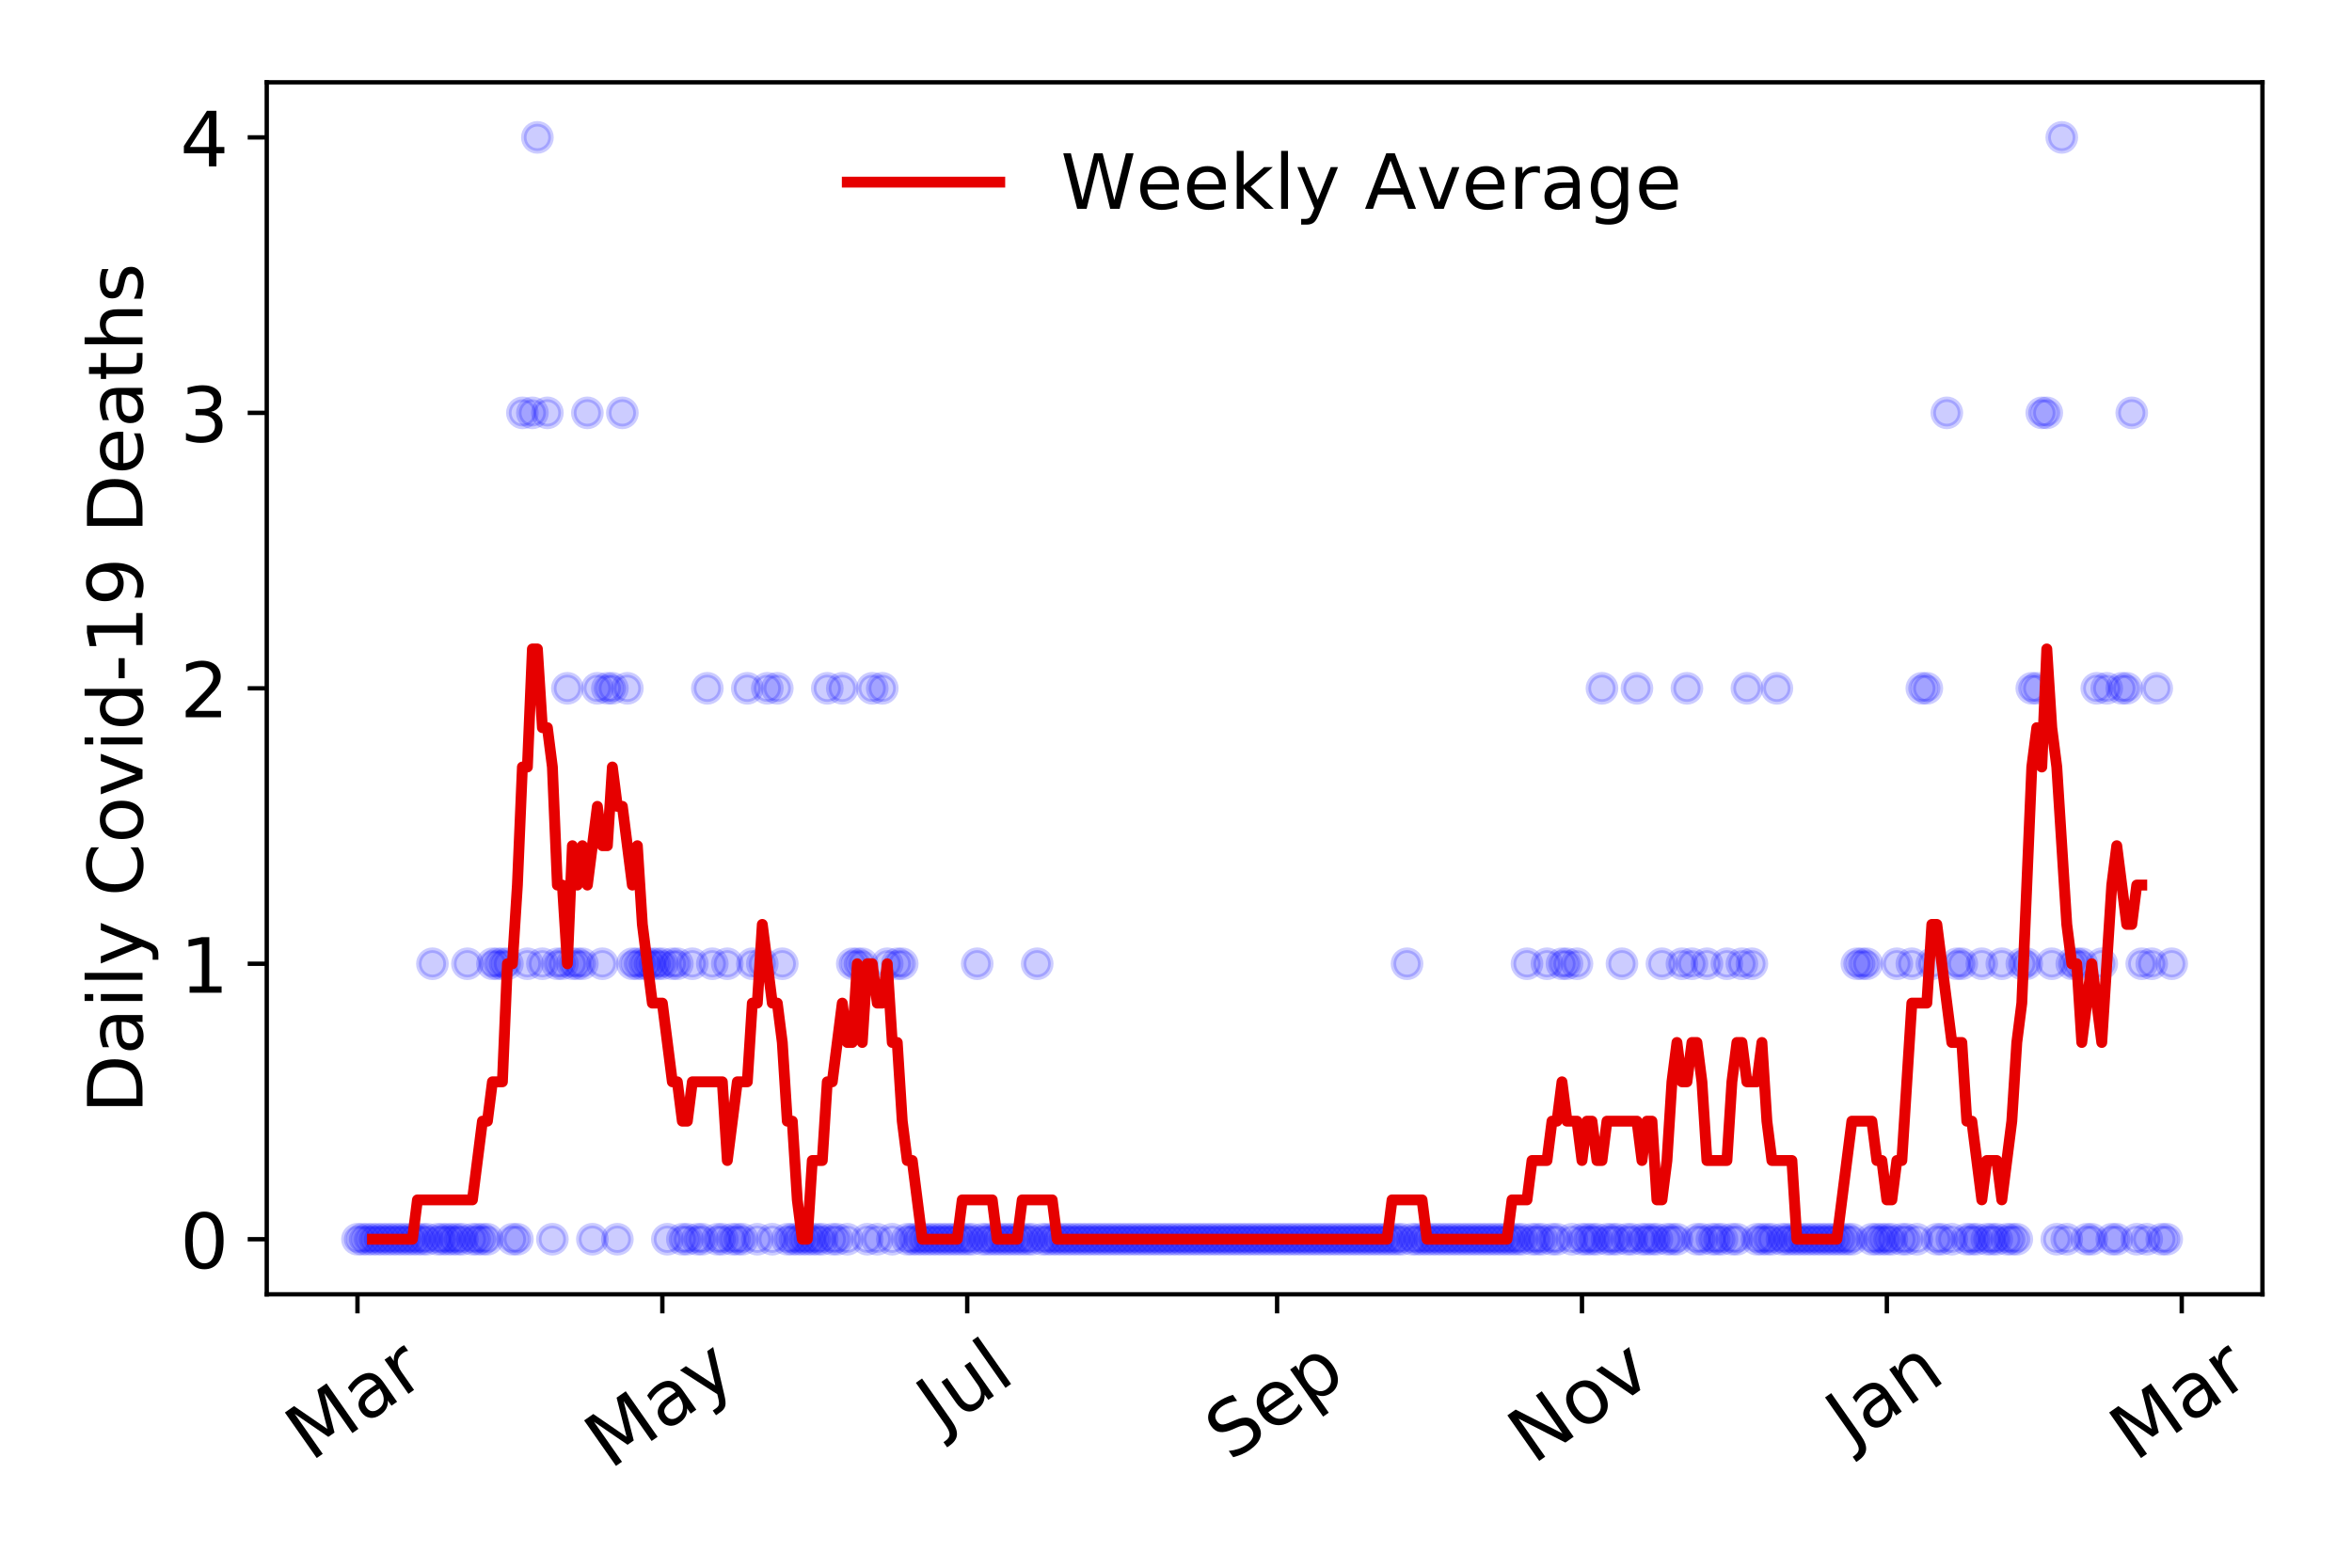 <?xml version="1.0" encoding="utf-8" standalone="no"?>
<!DOCTYPE svg PUBLIC "-//W3C//DTD SVG 1.1//EN"
  "http://www.w3.org/Graphics/SVG/1.1/DTD/svg11.dtd">
<!-- Created with matplotlib (https://matplotlib.org/) -->
<svg height="288pt" version="1.1" viewBox="0 0 432 288" width="432pt" xmlns="http://www.w3.org/2000/svg" xmlns:xlink="http://www.w3.org/1999/xlink">
 <defs>
  <style type="text/css">
*{stroke-linecap:butt;stroke-linejoin:round;}
  </style>
 </defs>
 <g id="figure_1">
  <g id="patch_1">
   <path d="M 0 288 
L 432 288 
L 432 0 
L 0 0 
z
" style="fill:#ffffff;"/>
  </g>
  <g id="axes_1">
   <g id="patch_2">
    <path d="M 48.995 237.778 
L 415.552 237.778 
L 415.552 15.12 
L 48.995 15.12 
z
" style="fill:#ffffff;"/>
   </g>
   <g id="matplotlib.axis_1">
    <g id="xtick_1">
     <g id="line2d_1">
      <defs>
       <path d="M 0 0 
L 0 3.5 
" id="mb27a357003" style="stroke:#000000;stroke-width:0.8;"/>
      </defs>
      <g>
       <use style="stroke:#000000;stroke-width:0.8;" x="65.657" xlink:href="#mb27a357003" y="237.778"/>
      </g>
     </g>
     <g id="text_1">
      <!-- Mar -->
      <defs>
       <path d="M 9.812 72.906 
L 24.516 72.906 
L 43.109 23.297 
L 61.812 72.906 
L 76.516 72.906 
L 76.516 0 
L 66.891 0 
L 66.891 64.016 
L 48.094 14.016 
L 38.188 14.016 
L 19.391 64.016 
L 19.391 0 
L 9.812 0 
z
" id="DejaVuSans-77"/>
       <path d="M 34.281 27.484 
Q 23.391 27.484 19.188 25 
Q 14.984 22.516 14.984 16.5 
Q 14.984 11.719 18.141 8.906 
Q 21.297 6.109 26.703 6.109 
Q 34.188 6.109 38.703 11.406 
Q 43.219 16.703 43.219 25.484 
L 43.219 27.484 
z
M 52.203 31.203 
L 52.203 0 
L 43.219 0 
L 43.219 8.297 
Q 40.141 3.328 35.547 0.953 
Q 30.953 -1.422 24.312 -1.422 
Q 15.922 -1.422 10.953 3.297 
Q 6 8.016 6 15.922 
Q 6 25.141 12.172 29.828 
Q 18.359 34.516 30.609 34.516 
L 43.219 34.516 
L 43.219 35.406 
Q 43.219 41.609 39.141 45 
Q 35.062 48.391 27.688 48.391 
Q 23 48.391 18.547 47.266 
Q 14.109 46.141 10.016 43.891 
L 10.016 52.203 
Q 14.938 54.109 19.578 55.047 
Q 24.219 56 28.609 56 
Q 40.484 56 46.344 49.844 
Q 52.203 43.703 52.203 31.203 
z
" id="DejaVuSans-97"/>
       <path d="M 41.109 46.297 
Q 39.594 47.172 37.812 47.578 
Q 36.031 48 33.891 48 
Q 26.266 48 22.188 43.047 
Q 18.109 38.094 18.109 28.812 
L 18.109 0 
L 9.078 0 
L 9.078 54.688 
L 18.109 54.688 
L 18.109 46.188 
Q 20.953 51.172 25.484 53.578 
Q 30.031 56 36.531 56 
Q 37.453 56 38.578 55.875 
Q 39.703 55.766 41.062 55.516 
z
" id="DejaVuSans-114"/>
      </defs>
      <g transform="translate(57.054 268.643)rotate(-35)scale(0.14 -0.14)">
       <use xlink:href="#DejaVuSans-77"/>
       <use x="86.279" xlink:href="#DejaVuSans-97"/>
       <use x="147.559" xlink:href="#DejaVuSans-114"/>
      </g>
     </g>
    </g>
    <g id="xtick_2">
     <g id="line2d_2">
      <g>
       <use style="stroke:#000000;stroke-width:0.8;" x="121.655" xlink:href="#mb27a357003" y="237.778"/>
      </g>
     </g>
     <g id="text_2">
      <!-- May -->
      <defs>
       <path d="M 32.172 -5.078 
Q 28.375 -14.844 24.75 -17.812 
Q 21.141 -20.797 15.094 -20.797 
L 7.906 -20.797 
L 7.906 -13.281 
L 13.188 -13.281 
Q 16.891 -13.281 18.938 -11.516 
Q 21 -9.766 23.484 -3.219 
L 25.094 0.875 
L 2.984 54.688 
L 12.5 54.688 
L 29.594 11.922 
L 46.688 54.688 
L 56.203 54.688 
z
" id="DejaVuSans-121"/>
      </defs>
      <g transform="translate(112.015 270.094)rotate(-35)scale(0.14 -0.14)">
       <use xlink:href="#DejaVuSans-77"/>
       <use x="86.279" xlink:href="#DejaVuSans-97"/>
       <use x="147.559" xlink:href="#DejaVuSans-121"/>
      </g>
     </g>
    </g>
    <g id="xtick_3">
     <g id="line2d_3">
      <g>
       <use style="stroke:#000000;stroke-width:0.8;" x="177.653" xlink:href="#mb27a357003" y="237.778"/>
      </g>
     </g>
     <g id="text_3">
      <!-- Jul -->
      <defs>
       <path d="M 9.812 72.906 
L 19.672 72.906 
L 19.672 5.078 
Q 19.672 -8.109 14.672 -14.062 
Q 9.672 -20.016 -1.422 -20.016 
L -5.172 -20.016 
L -5.172 -11.719 
L -2.094 -11.719 
Q 4.438 -11.719 7.125 -8.047 
Q 9.812 -4.391 9.812 5.078 
z
" id="DejaVuSans-74"/>
       <path d="M 8.5 21.578 
L 8.5 54.688 
L 17.484 54.688 
L 17.484 21.922 
Q 17.484 14.156 20.5 10.266 
Q 23.531 6.391 29.594 6.391 
Q 36.859 6.391 41.078 11.031 
Q 45.312 15.672 45.312 23.688 
L 45.312 54.688 
L 54.297 54.688 
L 54.297 0 
L 45.312 0 
L 45.312 8.406 
Q 42.047 3.422 37.719 1 
Q 33.406 -1.422 27.688 -1.422 
Q 18.266 -1.422 13.375 4.438 
Q 8.5 10.297 8.5 21.578 
z
M 31.109 56 
z
" id="DejaVuSans-117"/>
       <path d="M 9.422 75.984 
L 18.406 75.984 
L 18.406 0 
L 9.422 0 
z
" id="DejaVuSans-108"/>
      </defs>
      <g transform="translate(172.95 263.181)rotate(-35)scale(0.14 -0.14)">
       <use xlink:href="#DejaVuSans-74"/>
       <use x="29.492" xlink:href="#DejaVuSans-117"/>
       <use x="92.871" xlink:href="#DejaVuSans-108"/>
      </g>
     </g>
    </g>
    <g id="xtick_4">
     <g id="line2d_4">
      <g>
       <use style="stroke:#000000;stroke-width:0.8;" x="234.569" xlink:href="#mb27a357003" y="237.778"/>
      </g>
     </g>
     <g id="text_4">
      <!-- Sep -->
      <defs>
       <path d="M 53.516 70.516 
L 53.516 60.891 
Q 47.906 63.578 42.922 64.891 
Q 37.938 66.219 33.297 66.219 
Q 25.25 66.219 20.875 63.094 
Q 16.5 59.969 16.5 54.203 
Q 16.5 49.359 19.406 46.891 
Q 22.312 44.438 30.422 42.922 
L 36.375 41.703 
Q 47.406 39.594 52.656 34.297 
Q 57.906 29 57.906 20.125 
Q 57.906 9.516 50.797 4.047 
Q 43.703 -1.422 29.984 -1.422 
Q 24.812 -1.422 18.969 -0.25 
Q 13.141 0.922 6.891 3.219 
L 6.891 13.375 
Q 12.891 10.016 18.656 8.297 
Q 24.422 6.594 29.984 6.594 
Q 38.422 6.594 43.016 9.906 
Q 47.609 13.234 47.609 19.391 
Q 47.609 24.75 44.312 27.781 
Q 41.016 30.812 33.5 32.328 
L 27.484 33.5 
Q 16.453 35.688 11.516 40.375 
Q 6.594 45.062 6.594 53.422 
Q 6.594 63.094 13.406 68.656 
Q 20.219 74.219 32.172 74.219 
Q 37.312 74.219 42.625 73.281 
Q 47.953 72.359 53.516 70.516 
z
" id="DejaVuSans-83"/>
       <path d="M 56.203 29.594 
L 56.203 25.203 
L 14.891 25.203 
Q 15.484 15.922 20.484 11.062 
Q 25.484 6.203 34.422 6.203 
Q 39.594 6.203 44.453 7.469 
Q 49.312 8.734 54.109 11.281 
L 54.109 2.781 
Q 49.266 0.734 44.188 -0.344 
Q 39.109 -1.422 33.891 -1.422 
Q 20.797 -1.422 13.156 6.188 
Q 5.516 13.812 5.516 26.812 
Q 5.516 40.234 12.766 48.109 
Q 20.016 56 32.328 56 
Q 43.359 56 49.781 48.891 
Q 56.203 41.797 56.203 29.594 
z
M 47.219 32.234 
Q 47.125 39.594 43.094 43.984 
Q 39.062 48.391 32.422 48.391 
Q 24.906 48.391 20.391 44.141 
Q 15.875 39.891 15.188 32.172 
z
" id="DejaVuSans-101"/>
       <path d="M 18.109 8.203 
L 18.109 -20.797 
L 9.078 -20.797 
L 9.078 54.688 
L 18.109 54.688 
L 18.109 46.391 
Q 20.953 51.266 25.266 53.625 
Q 29.594 56 35.594 56 
Q 45.562 56 51.781 48.094 
Q 58.016 40.188 58.016 27.297 
Q 58.016 14.406 51.781 6.484 
Q 45.562 -1.422 35.594 -1.422 
Q 29.594 -1.422 25.266 0.953 
Q 20.953 3.328 18.109 8.203 
z
M 48.688 27.297 
Q 48.688 37.203 44.609 42.844 
Q 40.531 48.484 33.406 48.484 
Q 26.266 48.484 22.188 42.844 
Q 18.109 37.203 18.109 27.297 
Q 18.109 17.391 22.188 11.75 
Q 26.266 6.109 33.406 6.109 
Q 40.531 6.109 44.609 11.75 
Q 48.688 17.391 48.688 27.297 
z
" id="DejaVuSans-112"/>
      </defs>
      <g transform="translate(225.976 268.629)rotate(-35)scale(0.14 -0.14)">
       <use xlink:href="#DejaVuSans-83"/>
       <use x="63.477" xlink:href="#DejaVuSans-101"/>
       <use x="125" xlink:href="#DejaVuSans-112"/>
      </g>
     </g>
    </g>
    <g id="xtick_5">
     <g id="line2d_5">
      <g>
       <use style="stroke:#000000;stroke-width:0.8;" x="290.567" xlink:href="#mb27a357003" y="237.778"/>
      </g>
     </g>
     <g id="text_5">
      <!-- Nov -->
      <defs>
       <path d="M 9.812 72.906 
L 23.094 72.906 
L 55.422 11.922 
L 55.422 72.906 
L 64.984 72.906 
L 64.984 0 
L 51.703 0 
L 19.391 60.984 
L 19.391 0 
L 9.812 0 
z
" id="DejaVuSans-78"/>
       <path d="M 30.609 48.391 
Q 23.391 48.391 19.188 42.75 
Q 14.984 37.109 14.984 27.297 
Q 14.984 17.484 19.156 11.844 
Q 23.344 6.203 30.609 6.203 
Q 37.797 6.203 41.984 11.859 
Q 46.188 17.531 46.188 27.297 
Q 46.188 37.016 41.984 42.703 
Q 37.797 48.391 30.609 48.391 
z
M 30.609 56 
Q 42.328 56 49.016 48.375 
Q 55.719 40.766 55.719 27.297 
Q 55.719 13.875 49.016 6.219 
Q 42.328 -1.422 30.609 -1.422 
Q 18.844 -1.422 12.172 6.219 
Q 5.516 13.875 5.516 27.297 
Q 5.516 40.766 12.172 48.375 
Q 18.844 56 30.609 56 
z
" id="DejaVuSans-111"/>
       <path d="M 2.984 54.688 
L 12.5 54.688 
L 29.594 8.797 
L 46.688 54.688 
L 56.203 54.688 
L 35.688 0 
L 23.484 0 
z
" id="DejaVuSans-118"/>
      </defs>
      <g transform="translate(281.59 269.166)rotate(-35)scale(0.14 -0.14)">
       <use xlink:href="#DejaVuSans-78"/>
       <use x="74.805" xlink:href="#DejaVuSans-111"/>
       <use x="135.986" xlink:href="#DejaVuSans-118"/>
      </g>
     </g>
    </g>
    <g id="xtick_6">
     <g id="line2d_6">
      <g>
       <use style="stroke:#000000;stroke-width:0.8;" x="346.565" xlink:href="#mb27a357003" y="237.778"/>
      </g>
     </g>
     <g id="text_6">
      <!-- Jan -->
      <defs>
       <path d="M 54.891 33.016 
L 54.891 0 
L 45.906 0 
L 45.906 32.719 
Q 45.906 40.484 42.875 44.328 
Q 39.844 48.188 33.797 48.188 
Q 26.516 48.188 22.312 43.547 
Q 18.109 38.922 18.109 30.906 
L 18.109 0 
L 9.078 0 
L 9.078 54.688 
L 18.109 54.688 
L 18.109 46.188 
Q 21.344 51.125 25.703 53.562 
Q 30.078 56 35.797 56 
Q 45.219 56 50.047 50.172 
Q 54.891 44.344 54.891 33.016 
z
" id="DejaVuSans-110"/>
      </defs>
      <g transform="translate(339.941 265.871)rotate(-35)scale(0.14 -0.14)">
       <use xlink:href="#DejaVuSans-74"/>
       <use x="29.492" xlink:href="#DejaVuSans-97"/>
       <use x="90.771" xlink:href="#DejaVuSans-110"/>
      </g>
     </g>
    </g>
    <g id="xtick_7">
     <g id="line2d_7">
      <g>
       <use style="stroke:#000000;stroke-width:0.8;" x="400.727" xlink:href="#mb27a357003" y="237.778"/>
      </g>
     </g>
     <g id="text_7">
      <!-- Mar -->
      <g transform="translate(392.124 268.643)rotate(-35)scale(0.14 -0.14)">
       <use xlink:href="#DejaVuSans-77"/>
       <use x="86.279" xlink:href="#DejaVuSans-97"/>
       <use x="147.559" xlink:href="#DejaVuSans-114"/>
      </g>
     </g>
    </g>
   </g>
   <g id="matplotlib.axis_2">
    <g id="ytick_1">
     <g id="line2d_8">
      <defs>
       <path d="M 0 0 
L -3.5 0 
" id="m9079894be9" style="stroke:#000000;stroke-width:0.8;"/>
      </defs>
      <g>
       <use style="stroke:#000000;stroke-width:0.8;" x="48.995" xlink:href="#m9079894be9" y="227.657"/>
      </g>
     </g>
     <g id="text_8">
      <!-- 0 -->
      <defs>
       <path d="M 31.781 66.406 
Q 24.172 66.406 20.328 58.906 
Q 16.5 51.422 16.5 36.375 
Q 16.5 21.391 20.328 13.891 
Q 24.172 6.391 31.781 6.391 
Q 39.453 6.391 43.281 13.891 
Q 47.125 21.391 47.125 36.375 
Q 47.125 51.422 43.281 58.906 
Q 39.453 66.406 31.781 66.406 
z
M 31.781 74.219 
Q 44.047 74.219 50.516 64.516 
Q 56.984 54.828 56.984 36.375 
Q 56.984 17.969 50.516 8.266 
Q 44.047 -1.422 31.781 -1.422 
Q 19.531 -1.422 13.062 8.266 
Q 6.594 17.969 6.594 36.375 
Q 6.594 54.828 13.062 64.516 
Q 19.531 74.219 31.781 74.219 
z
" id="DejaVuSans-48"/>
      </defs>
      <g transform="translate(33.087 232.976)scale(0.14 -0.14)">
       <use xlink:href="#DejaVuSans-48"/>
      </g>
     </g>
    </g>
    <g id="ytick_2">
     <g id="line2d_9">
      <g>
       <use style="stroke:#000000;stroke-width:0.8;" x="48.995" xlink:href="#m9079894be9" y="177.053"/>
      </g>
     </g>
     <g id="text_9">
      <!-- 1 -->
      <defs>
       <path d="M 12.406 8.297 
L 28.516 8.297 
L 28.516 63.922 
L 10.984 60.406 
L 10.984 69.391 
L 28.422 72.906 
L 38.281 72.906 
L 38.281 8.297 
L 54.391 8.297 
L 54.391 0 
L 12.406 0 
z
" id="DejaVuSans-49"/>
      </defs>
      <g transform="translate(33.087 182.372)scale(0.14 -0.14)">
       <use xlink:href="#DejaVuSans-49"/>
      </g>
     </g>
    </g>
    <g id="ytick_3">
     <g id="line2d_10">
      <g>
       <use style="stroke:#000000;stroke-width:0.8;" x="48.995" xlink:href="#m9079894be9" y="126.449"/>
      </g>
     </g>
     <g id="text_10">
      <!-- 2 -->
      <defs>
       <path d="M 19.188 8.297 
L 53.609 8.297 
L 53.609 0 
L 7.328 0 
L 7.328 8.297 
Q 12.938 14.109 22.625 23.891 
Q 32.328 33.688 34.812 36.531 
Q 39.547 41.844 41.422 45.531 
Q 43.312 49.219 43.312 52.781 
Q 43.312 58.594 39.234 62.25 
Q 35.156 65.922 28.609 65.922 
Q 23.969 65.922 18.812 64.312 
Q 13.672 62.703 7.812 59.422 
L 7.812 69.391 
Q 13.766 71.781 18.938 73 
Q 24.125 74.219 28.422 74.219 
Q 39.75 74.219 46.484 68.547 
Q 53.219 62.891 53.219 53.422 
Q 53.219 48.922 51.531 44.891 
Q 49.859 40.875 45.406 35.406 
Q 44.188 33.984 37.641 27.219 
Q 31.109 20.453 19.188 8.297 
z
" id="DejaVuSans-50"/>
      </defs>
      <g transform="translate(33.087 131.768)scale(0.14 -0.14)">
       <use xlink:href="#DejaVuSans-50"/>
      </g>
     </g>
    </g>
    <g id="ytick_4">
     <g id="line2d_11">
      <g>
       <use style="stroke:#000000;stroke-width:0.8;" x="48.995" xlink:href="#m9079894be9" y="75.845"/>
      </g>
     </g>
     <g id="text_11">
      <!-- 3 -->
      <defs>
       <path d="M 40.578 39.312 
Q 47.656 37.797 51.625 33 
Q 55.609 28.219 55.609 21.188 
Q 55.609 10.406 48.188 4.484 
Q 40.766 -1.422 27.094 -1.422 
Q 22.516 -1.422 17.656 -0.516 
Q 12.797 0.391 7.625 2.203 
L 7.625 11.719 
Q 11.719 9.328 16.594 8.109 
Q 21.484 6.891 26.812 6.891 
Q 36.078 6.891 40.938 10.547 
Q 45.797 14.203 45.797 21.188 
Q 45.797 27.641 41.281 31.266 
Q 36.766 34.906 28.719 34.906 
L 20.219 34.906 
L 20.219 43.016 
L 29.109 43.016 
Q 36.375 43.016 40.234 45.922 
Q 44.094 48.828 44.094 54.297 
Q 44.094 59.906 40.109 62.906 
Q 36.141 65.922 28.719 65.922 
Q 24.656 65.922 20.016 65.031 
Q 15.375 64.156 9.812 62.312 
L 9.812 71.094 
Q 15.438 72.656 20.344 73.438 
Q 25.25 74.219 29.594 74.219 
Q 40.828 74.219 47.359 69.109 
Q 53.906 64.016 53.906 55.328 
Q 53.906 49.266 50.438 45.094 
Q 46.969 40.922 40.578 39.312 
z
" id="DejaVuSans-51"/>
      </defs>
      <g transform="translate(33.087 81.164)scale(0.14 -0.14)">
       <use xlink:href="#DejaVuSans-51"/>
      </g>
     </g>
    </g>
    <g id="ytick_5">
     <g id="line2d_12">
      <g>
       <use style="stroke:#000000;stroke-width:0.8;" x="48.995" xlink:href="#m9079894be9" y="25.241"/>
      </g>
     </g>
     <g id="text_12">
      <!-- 4 -->
      <defs>
       <path d="M 37.797 64.312 
L 12.891 25.391 
L 37.797 25.391 
z
M 35.203 72.906 
L 47.609 72.906 
L 47.609 25.391 
L 58.016 25.391 
L 58.016 17.188 
L 47.609 17.188 
L 47.609 0 
L 37.797 0 
L 37.797 17.188 
L 4.891 17.188 
L 4.891 26.703 
z
" id="DejaVuSans-52"/>
      </defs>
      <g transform="translate(33.087 30.56)scale(0.14 -0.14)">
       <use xlink:href="#DejaVuSans-52"/>
      </g>
     </g>
    </g>
    <g id="text_13">
     <!-- Daily Covid-19 Deaths -->
     <defs>
      <path d="M 19.672 64.797 
L 19.672 8.109 
L 31.594 8.109 
Q 46.688 8.109 53.688 14.938 
Q 60.688 21.781 60.688 36.531 
Q 60.688 51.172 53.688 57.984 
Q 46.688 64.797 31.594 64.797 
z
M 9.812 72.906 
L 30.078 72.906 
Q 51.266 72.906 61.172 64.094 
Q 71.094 55.281 71.094 36.531 
Q 71.094 17.672 61.125 8.828 
Q 51.172 0 30.078 0 
L 9.812 0 
z
" id="DejaVuSans-68"/>
      <path d="M 9.422 54.688 
L 18.406 54.688 
L 18.406 0 
L 9.422 0 
z
M 9.422 75.984 
L 18.406 75.984 
L 18.406 64.594 
L 9.422 64.594 
z
" id="DejaVuSans-105"/>
      <path id="DejaVuSans-32"/>
      <path d="M 64.406 67.281 
L 64.406 56.891 
Q 59.422 61.531 53.781 63.812 
Q 48.141 66.109 41.797 66.109 
Q 29.297 66.109 22.656 58.469 
Q 16.016 50.828 16.016 36.375 
Q 16.016 21.969 22.656 14.328 
Q 29.297 6.688 41.797 6.688 
Q 48.141 6.688 53.781 8.984 
Q 59.422 11.281 64.406 15.922 
L 64.406 5.609 
Q 59.234 2.094 53.438 0.328 
Q 47.656 -1.422 41.219 -1.422 
Q 24.656 -1.422 15.125 8.703 
Q 5.609 18.844 5.609 36.375 
Q 5.609 53.953 15.125 64.078 
Q 24.656 74.219 41.219 74.219 
Q 47.75 74.219 53.531 72.484 
Q 59.328 70.75 64.406 67.281 
z
" id="DejaVuSans-67"/>
      <path d="M 45.406 46.391 
L 45.406 75.984 
L 54.391 75.984 
L 54.391 0 
L 45.406 0 
L 45.406 8.203 
Q 42.578 3.328 38.25 0.953 
Q 33.938 -1.422 27.875 -1.422 
Q 17.969 -1.422 11.734 6.484 
Q 5.516 14.406 5.516 27.297 
Q 5.516 40.188 11.734 48.094 
Q 17.969 56 27.875 56 
Q 33.938 56 38.25 53.625 
Q 42.578 51.266 45.406 46.391 
z
M 14.797 27.297 
Q 14.797 17.391 18.875 11.75 
Q 22.953 6.109 30.078 6.109 
Q 37.203 6.109 41.297 11.75 
Q 45.406 17.391 45.406 27.297 
Q 45.406 37.203 41.297 42.844 
Q 37.203 48.484 30.078 48.484 
Q 22.953 48.484 18.875 42.844 
Q 14.797 37.203 14.797 27.297 
z
" id="DejaVuSans-100"/>
      <path d="M 4.891 31.391 
L 31.203 31.391 
L 31.203 23.391 
L 4.891 23.391 
z
" id="DejaVuSans-45"/>
      <path d="M 10.984 1.516 
L 10.984 10.5 
Q 14.703 8.734 18.5 7.812 
Q 22.312 6.891 25.984 6.891 
Q 35.75 6.891 40.891 13.453 
Q 46.047 20.016 46.781 33.406 
Q 43.953 29.203 39.594 26.953 
Q 35.25 24.703 29.984 24.703 
Q 19.047 24.703 12.672 31.312 
Q 6.297 37.938 6.297 49.422 
Q 6.297 60.641 12.938 67.422 
Q 19.578 74.219 30.609 74.219 
Q 43.266 74.219 49.922 64.516 
Q 56.594 54.828 56.594 36.375 
Q 56.594 19.141 48.406 8.859 
Q 40.234 -1.422 26.422 -1.422 
Q 22.703 -1.422 18.891 -0.688 
Q 15.094 0.047 10.984 1.516 
z
M 30.609 32.422 
Q 37.25 32.422 41.125 36.953 
Q 45.016 41.5 45.016 49.422 
Q 45.016 57.281 41.125 61.844 
Q 37.25 66.406 30.609 66.406 
Q 23.969 66.406 20.094 61.844 
Q 16.219 57.281 16.219 49.422 
Q 16.219 41.5 20.094 36.953 
Q 23.969 32.422 30.609 32.422 
z
" id="DejaVuSans-57"/>
      <path d="M 18.312 70.219 
L 18.312 54.688 
L 36.812 54.688 
L 36.812 47.703 
L 18.312 47.703 
L 18.312 18.016 
Q 18.312 11.328 20.141 9.422 
Q 21.969 7.516 27.594 7.516 
L 36.812 7.516 
L 36.812 0 
L 27.594 0 
Q 17.188 0 13.234 3.875 
Q 9.281 7.766 9.281 18.016 
L 9.281 47.703 
L 2.688 47.703 
L 2.688 54.688 
L 9.281 54.688 
L 9.281 70.219 
z
" id="DejaVuSans-116"/>
      <path d="M 54.891 33.016 
L 54.891 0 
L 45.906 0 
L 45.906 32.719 
Q 45.906 40.484 42.875 44.328 
Q 39.844 48.188 33.797 48.188 
Q 26.516 48.188 22.312 43.547 
Q 18.109 38.922 18.109 30.906 
L 18.109 0 
L 9.078 0 
L 9.078 75.984 
L 18.109 75.984 
L 18.109 46.188 
Q 21.344 51.125 25.703 53.562 
Q 30.078 56 35.797 56 
Q 45.219 56 50.047 50.172 
Q 54.891 44.344 54.891 33.016 
z
" id="DejaVuSans-104"/>
      <path d="M 44.281 53.078 
L 44.281 44.578 
Q 40.484 46.531 36.375 47.5 
Q 32.281 48.484 27.875 48.484 
Q 21.188 48.484 17.844 46.438 
Q 14.5 44.391 14.5 40.281 
Q 14.5 37.156 16.891 35.375 
Q 19.281 33.594 26.516 31.984 
L 29.594 31.297 
Q 39.156 29.25 43.188 25.516 
Q 47.219 21.781 47.219 15.094 
Q 47.219 7.469 41.188 3.016 
Q 35.156 -1.422 24.609 -1.422 
Q 20.219 -1.422 15.453 -0.562 
Q 10.688 0.297 5.422 2 
L 5.422 11.281 
Q 10.406 8.688 15.234 7.391 
Q 20.062 6.109 24.812 6.109 
Q 31.156 6.109 34.562 8.281 
Q 37.984 10.453 37.984 14.406 
Q 37.984 18.062 35.516 20.016 
Q 33.062 21.969 24.703 23.781 
L 21.578 24.516 
Q 13.234 26.266 9.516 29.906 
Q 5.812 33.547 5.812 39.891 
Q 5.812 47.609 11.281 51.797 
Q 16.75 56 26.812 56 
Q 31.781 56 36.172 55.266 
Q 40.578 54.547 44.281 53.078 
z
" id="DejaVuSans-115"/>
     </defs>
     <g transform="translate(26.176 204.56)rotate(-90)scale(0.14 -0.14)">
      <use xlink:href="#DejaVuSans-68"/>
      <use x="77.002" xlink:href="#DejaVuSans-97"/>
      <use x="138.281" xlink:href="#DejaVuSans-105"/>
      <use x="166.064" xlink:href="#DejaVuSans-108"/>
      <use x="193.848" xlink:href="#DejaVuSans-121"/>
      <use x="253.027" xlink:href="#DejaVuSans-32"/>
      <use x="284.814" xlink:href="#DejaVuSans-67"/>
      <use x="354.639" xlink:href="#DejaVuSans-111"/>
      <use x="415.82" xlink:href="#DejaVuSans-118"/>
      <use x="475" xlink:href="#DejaVuSans-105"/>
      <use x="502.783" xlink:href="#DejaVuSans-100"/>
      <use x="566.26" xlink:href="#DejaVuSans-45"/>
      <use x="602.344" xlink:href="#DejaVuSans-49"/>
      <use x="665.967" xlink:href="#DejaVuSans-57"/>
      <use x="729.59" xlink:href="#DejaVuSans-32"/>
      <use x="761.377" xlink:href="#DejaVuSans-68"/>
      <use x="838.379" xlink:href="#DejaVuSans-101"/>
      <use x="899.902" xlink:href="#DejaVuSans-97"/>
      <use x="961.182" xlink:href="#DejaVuSans-116"/>
      <use x="1000.391" xlink:href="#DejaVuSans-104"/>
      <use x="1063.77" xlink:href="#DejaVuSans-115"/>
     </g>
    </g>
   </g>
   <g id="line2d_13">
    <defs>
     <path d="M 0 2.5 
C 0.663 2.5 1.299 2.237 1.768 1.768 
C 2.237 1.299 2.5 0.663 2.5 0 
C 2.5 -0.663 2.237 -1.299 1.768 -1.768 
C 1.299 -2.237 0.663 -2.5 0 -2.5 
C -0.663 -2.5 -1.299 -2.237 -1.768 -1.768 
C -2.237 -1.299 -2.5 -0.663 -2.5 0 
C -2.5 0.663 -2.237 1.299 -1.768 1.768 
C -1.299 2.237 -0.663 2.5 0 2.5 
z
" id="m4d598f8506" style="stroke:#0000ff;stroke-opacity:0.2;"/>
    </defs>
    <g clip-path="url(#p0aa9fd6f3e)">
     <use style="fill:#0000ff;fill-opacity:0.2;stroke:#0000ff;stroke-opacity:0.2;" x="65.657" xlink:href="#m4d598f8506" y="227.657"/>
     <use style="fill:#0000ff;fill-opacity:0.2;stroke:#0000ff;stroke-opacity:0.2;" x="66.575" xlink:href="#m4d598f8506" y="227.657"/>
     <use style="fill:#0000ff;fill-opacity:0.2;stroke:#0000ff;stroke-opacity:0.2;" x="67.493" xlink:href="#m4d598f8506" y="227.657"/>
     <use style="fill:#0000ff;fill-opacity:0.2;stroke:#0000ff;stroke-opacity:0.2;" x="68.411" xlink:href="#m4d598f8506" y="227.657"/>
     <use style="fill:#0000ff;fill-opacity:0.2;stroke:#0000ff;stroke-opacity:0.2;" x="69.329" xlink:href="#m4d598f8506" y="227.657"/>
     <use style="fill:#0000ff;fill-opacity:0.2;stroke:#0000ff;stroke-opacity:0.2;" x="70.247" xlink:href="#m4d598f8506" y="227.657"/>
     <use style="fill:#0000ff;fill-opacity:0.2;stroke:#0000ff;stroke-opacity:0.2;" x="71.165" xlink:href="#m4d598f8506" y="227.657"/>
     <use style="fill:#0000ff;fill-opacity:0.2;stroke:#0000ff;stroke-opacity:0.2;" x="72.083" xlink:href="#m4d598f8506" y="227.657"/>
     <use style="fill:#0000ff;fill-opacity:0.2;stroke:#0000ff;stroke-opacity:0.2;" x="73.001" xlink:href="#m4d598f8506" y="227.657"/>
     <use style="fill:#0000ff;fill-opacity:0.2;stroke:#0000ff;stroke-opacity:0.2;" x="73.919" xlink:href="#m4d598f8506" y="227.657"/>
     <use style="fill:#0000ff;fill-opacity:0.2;stroke:#0000ff;stroke-opacity:0.2;" x="74.837" xlink:href="#m4d598f8506" y="227.657"/>
     <use style="fill:#0000ff;fill-opacity:0.2;stroke:#0000ff;stroke-opacity:0.2;" x="75.755" xlink:href="#m4d598f8506" y="227.657"/>
     <use style="fill:#0000ff;fill-opacity:0.2;stroke:#0000ff;stroke-opacity:0.2;" x="76.673" xlink:href="#m4d598f8506" y="227.657"/>
     <use style="fill:#0000ff;fill-opacity:0.2;stroke:#0000ff;stroke-opacity:0.2;" x="77.591" xlink:href="#m4d598f8506" y="227.657"/>
     <use style="fill:#0000ff;fill-opacity:0.2;stroke:#0000ff;stroke-opacity:0.2;" x="78.509" xlink:href="#m4d598f8506" y="227.657"/>
     <use style="fill:#0000ff;fill-opacity:0.2;stroke:#0000ff;stroke-opacity:0.2;" x="79.427" xlink:href="#m4d598f8506" y="177.053"/>
     <use style="fill:#0000ff;fill-opacity:0.2;stroke:#0000ff;stroke-opacity:0.2;" x="80.345" xlink:href="#m4d598f8506" y="227.657"/>
     <use style="fill:#0000ff;fill-opacity:0.2;stroke:#0000ff;stroke-opacity:0.2;" x="81.263" xlink:href="#m4d598f8506" y="227.657"/>
     <use style="fill:#0000ff;fill-opacity:0.2;stroke:#0000ff;stroke-opacity:0.2;" x="82.181" xlink:href="#m4d598f8506" y="227.657"/>
     <use style="fill:#0000ff;fill-opacity:0.2;stroke:#0000ff;stroke-opacity:0.2;" x="83.099" xlink:href="#m4d598f8506" y="227.657"/>
     <use style="fill:#0000ff;fill-opacity:0.2;stroke:#0000ff;stroke-opacity:0.2;" x="84.017" xlink:href="#m4d598f8506" y="227.657"/>
     <use style="fill:#0000ff;fill-opacity:0.2;stroke:#0000ff;stroke-opacity:0.2;" x="84.935" xlink:href="#m4d598f8506" y="227.657"/>
     <use style="fill:#0000ff;fill-opacity:0.2;stroke:#0000ff;stroke-opacity:0.2;" x="85.853" xlink:href="#m4d598f8506" y="177.053"/>
     <use style="fill:#0000ff;fill-opacity:0.2;stroke:#0000ff;stroke-opacity:0.2;" x="86.771" xlink:href="#m4d598f8506" y="227.657"/>
     <use style="fill:#0000ff;fill-opacity:0.2;stroke:#0000ff;stroke-opacity:0.2;" x="87.689" xlink:href="#m4d598f8506" y="227.657"/>
     <use style="fill:#0000ff;fill-opacity:0.2;stroke:#0000ff;stroke-opacity:0.2;" x="88.607" xlink:href="#m4d598f8506" y="227.657"/>
     <use style="fill:#0000ff;fill-opacity:0.2;stroke:#0000ff;stroke-opacity:0.2;" x="89.525" xlink:href="#m4d598f8506" y="227.657"/>
     <use style="fill:#0000ff;fill-opacity:0.2;stroke:#0000ff;stroke-opacity:0.2;" x="90.443" xlink:href="#m4d598f8506" y="177.053"/>
     <use style="fill:#0000ff;fill-opacity:0.2;stroke:#0000ff;stroke-opacity:0.2;" x="91.361" xlink:href="#m4d598f8506" y="177.053"/>
     <use style="fill:#0000ff;fill-opacity:0.2;stroke:#0000ff;stroke-opacity:0.2;" x="92.279" xlink:href="#m4d598f8506" y="177.053"/>
     <use style="fill:#0000ff;fill-opacity:0.2;stroke:#0000ff;stroke-opacity:0.2;" x="93.197" xlink:href="#m4d598f8506" y="177.053"/>
     <use style="fill:#0000ff;fill-opacity:0.2;stroke:#0000ff;stroke-opacity:0.2;" x="94.115" xlink:href="#m4d598f8506" y="227.657"/>
     <use style="fill:#0000ff;fill-opacity:0.2;stroke:#0000ff;stroke-opacity:0.2;" x="95.033" xlink:href="#m4d598f8506" y="227.657"/>
     <use style="fill:#0000ff;fill-opacity:0.2;stroke:#0000ff;stroke-opacity:0.2;" x="95.951" xlink:href="#m4d598f8506" y="75.845"/>
     <use style="fill:#0000ff;fill-opacity:0.2;stroke:#0000ff;stroke-opacity:0.2;" x="96.869" xlink:href="#m4d598f8506" y="177.053"/>
     <use style="fill:#0000ff;fill-opacity:0.2;stroke:#0000ff;stroke-opacity:0.2;" x="97.787" xlink:href="#m4d598f8506" y="75.845"/>
     <use style="fill:#0000ff;fill-opacity:0.2;stroke:#0000ff;stroke-opacity:0.2;" x="98.705" xlink:href="#m4d598f8506" y="25.241"/>
     <use style="fill:#0000ff;fill-opacity:0.2;stroke:#0000ff;stroke-opacity:0.2;" x="99.623" xlink:href="#m4d598f8506" y="177.053"/>
     <use style="fill:#0000ff;fill-opacity:0.2;stroke:#0000ff;stroke-opacity:0.2;" x="100.541" xlink:href="#m4d598f8506" y="75.845"/>
     <use style="fill:#0000ff;fill-opacity:0.2;stroke:#0000ff;stroke-opacity:0.2;" x="101.459" xlink:href="#m4d598f8506" y="227.657"/>
     <use style="fill:#0000ff;fill-opacity:0.2;stroke:#0000ff;stroke-opacity:0.2;" x="102.377" xlink:href="#m4d598f8506" y="177.053"/>
     <use style="fill:#0000ff;fill-opacity:0.2;stroke:#0000ff;stroke-opacity:0.2;" x="103.295" xlink:href="#m4d598f8506" y="177.053"/>
     <use style="fill:#0000ff;fill-opacity:0.2;stroke:#0000ff;stroke-opacity:0.2;" x="104.213" xlink:href="#m4d598f8506" y="126.449"/>
     <use style="fill:#0000ff;fill-opacity:0.2;stroke:#0000ff;stroke-opacity:0.2;" x="105.131" xlink:href="#m4d598f8506" y="177.053"/>
     <use style="fill:#0000ff;fill-opacity:0.2;stroke:#0000ff;stroke-opacity:0.2;" x="106.049" xlink:href="#m4d598f8506" y="177.053"/>
     <use style="fill:#0000ff;fill-opacity:0.2;stroke:#0000ff;stroke-opacity:0.2;" x="106.967" xlink:href="#m4d598f8506" y="177.053"/>
     <use style="fill:#0000ff;fill-opacity:0.2;stroke:#0000ff;stroke-opacity:0.2;" x="107.885" xlink:href="#m4d598f8506" y="75.845"/>
     <use style="fill:#0000ff;fill-opacity:0.2;stroke:#0000ff;stroke-opacity:0.2;" x="108.803" xlink:href="#m4d598f8506" y="227.657"/>
     <use style="fill:#0000ff;fill-opacity:0.2;stroke:#0000ff;stroke-opacity:0.2;" x="109.721" xlink:href="#m4d598f8506" y="126.449"/>
     <use style="fill:#0000ff;fill-opacity:0.2;stroke:#0000ff;stroke-opacity:0.2;" x="110.639" xlink:href="#m4d598f8506" y="177.053"/>
     <use style="fill:#0000ff;fill-opacity:0.2;stroke:#0000ff;stroke-opacity:0.2;" x="111.557" xlink:href="#m4d598f8506" y="126.449"/>
     <use style="fill:#0000ff;fill-opacity:0.2;stroke:#0000ff;stroke-opacity:0.2;" x="112.475" xlink:href="#m4d598f8506" y="126.449"/>
     <use style="fill:#0000ff;fill-opacity:0.2;stroke:#0000ff;stroke-opacity:0.2;" x="113.393" xlink:href="#m4d598f8506" y="227.657"/>
     <use style="fill:#0000ff;fill-opacity:0.2;stroke:#0000ff;stroke-opacity:0.2;" x="114.311" xlink:href="#m4d598f8506" y="75.845"/>
     <use style="fill:#0000ff;fill-opacity:0.2;stroke:#0000ff;stroke-opacity:0.2;" x="115.229" xlink:href="#m4d598f8506" y="126.449"/>
     <use style="fill:#0000ff;fill-opacity:0.2;stroke:#0000ff;stroke-opacity:0.2;" x="116.147" xlink:href="#m4d598f8506" y="177.053"/>
     <use style="fill:#0000ff;fill-opacity:0.2;stroke:#0000ff;stroke-opacity:0.2;" x="117.065" xlink:href="#m4d598f8506" y="177.053"/>
     <use style="fill:#0000ff;fill-opacity:0.2;stroke:#0000ff;stroke-opacity:0.2;" x="117.983" xlink:href="#m4d598f8506" y="177.053"/>
     <use style="fill:#0000ff;fill-opacity:0.2;stroke:#0000ff;stroke-opacity:0.2;" x="118.901" xlink:href="#m4d598f8506" y="177.053"/>
     <use style="fill:#0000ff;fill-opacity:0.2;stroke:#0000ff;stroke-opacity:0.2;" x="119.819" xlink:href="#m4d598f8506" y="177.053"/>
     <use style="fill:#0000ff;fill-opacity:0.2;stroke:#0000ff;stroke-opacity:0.2;" x="120.737" xlink:href="#m4d598f8506" y="177.053"/>
     <use style="fill:#0000ff;fill-opacity:0.2;stroke:#0000ff;stroke-opacity:0.2;" x="121.655" xlink:href="#m4d598f8506" y="177.053"/>
     <use style="fill:#0000ff;fill-opacity:0.2;stroke:#0000ff;stroke-opacity:0.2;" x="122.573" xlink:href="#m4d598f8506" y="227.657"/>
     <use style="fill:#0000ff;fill-opacity:0.2;stroke:#0000ff;stroke-opacity:0.2;" x="123.491" xlink:href="#m4d598f8506" y="177.053"/>
     <use style="fill:#0000ff;fill-opacity:0.2;stroke:#0000ff;stroke-opacity:0.2;" x="124.409" xlink:href="#m4d598f8506" y="177.053"/>
     <use style="fill:#0000ff;fill-opacity:0.2;stroke:#0000ff;stroke-opacity:0.2;" x="125.327" xlink:href="#m4d598f8506" y="227.657"/>
     <use style="fill:#0000ff;fill-opacity:0.2;stroke:#0000ff;stroke-opacity:0.2;" x="126.245" xlink:href="#m4d598f8506" y="227.657"/>
     <use style="fill:#0000ff;fill-opacity:0.2;stroke:#0000ff;stroke-opacity:0.2;" x="127.163" xlink:href="#m4d598f8506" y="177.053"/>
     <use style="fill:#0000ff;fill-opacity:0.2;stroke:#0000ff;stroke-opacity:0.2;" x="128.081" xlink:href="#m4d598f8506" y="227.657"/>
     <use style="fill:#0000ff;fill-opacity:0.2;stroke:#0000ff;stroke-opacity:0.2;" x="128.999" xlink:href="#m4d598f8506" y="227.657"/>
     <use style="fill:#0000ff;fill-opacity:0.2;stroke:#0000ff;stroke-opacity:0.2;" x="129.917" xlink:href="#m4d598f8506" y="126.449"/>
     <use style="fill:#0000ff;fill-opacity:0.2;stroke:#0000ff;stroke-opacity:0.2;" x="130.835" xlink:href="#m4d598f8506" y="177.053"/>
     <use style="fill:#0000ff;fill-opacity:0.2;stroke:#0000ff;stroke-opacity:0.2;" x="131.753" xlink:href="#m4d598f8506" y="227.657"/>
     <use style="fill:#0000ff;fill-opacity:0.2;stroke:#0000ff;stroke-opacity:0.2;" x="132.671" xlink:href="#m4d598f8506" y="227.657"/>
     <use style="fill:#0000ff;fill-opacity:0.2;stroke:#0000ff;stroke-opacity:0.2;" x="133.589" xlink:href="#m4d598f8506" y="177.053"/>
     <use style="fill:#0000ff;fill-opacity:0.2;stroke:#0000ff;stroke-opacity:0.2;" x="134.507" xlink:href="#m4d598f8506" y="227.657"/>
     <use style="fill:#0000ff;fill-opacity:0.2;stroke:#0000ff;stroke-opacity:0.2;" x="135.425" xlink:href="#m4d598f8506" y="227.657"/>
     <use style="fill:#0000ff;fill-opacity:0.2;stroke:#0000ff;stroke-opacity:0.2;" x="136.343" xlink:href="#m4d598f8506" y="227.657"/>
     <use style="fill:#0000ff;fill-opacity:0.2;stroke:#0000ff;stroke-opacity:0.2;" x="137.261" xlink:href="#m4d598f8506" y="126.449"/>
     <use style="fill:#0000ff;fill-opacity:0.2;stroke:#0000ff;stroke-opacity:0.2;" x="138.179" xlink:href="#m4d598f8506" y="177.053"/>
     <use style="fill:#0000ff;fill-opacity:0.2;stroke:#0000ff;stroke-opacity:0.2;" x="139.097" xlink:href="#m4d598f8506" y="227.657"/>
     <use style="fill:#0000ff;fill-opacity:0.2;stroke:#0000ff;stroke-opacity:0.2;" x="140.015" xlink:href="#m4d598f8506" y="177.053"/>
     <use style="fill:#0000ff;fill-opacity:0.2;stroke:#0000ff;stroke-opacity:0.2;" x="140.933" xlink:href="#m4d598f8506" y="126.449"/>
     <use style="fill:#0000ff;fill-opacity:0.2;stroke:#0000ff;stroke-opacity:0.2;" x="141.851" xlink:href="#m4d598f8506" y="227.657"/>
     <use style="fill:#0000ff;fill-opacity:0.2;stroke:#0000ff;stroke-opacity:0.2;" x="142.769" xlink:href="#m4d598f8506" y="126.449"/>
     <use style="fill:#0000ff;fill-opacity:0.2;stroke:#0000ff;stroke-opacity:0.2;" x="143.687" xlink:href="#m4d598f8506" y="177.053"/>
     <use style="fill:#0000ff;fill-opacity:0.2;stroke:#0000ff;stroke-opacity:0.2;" x="144.605" xlink:href="#m4d598f8506" y="227.657"/>
     <use style="fill:#0000ff;fill-opacity:0.2;stroke:#0000ff;stroke-opacity:0.2;" x="145.523" xlink:href="#m4d598f8506" y="227.657"/>
     <use style="fill:#0000ff;fill-opacity:0.2;stroke:#0000ff;stroke-opacity:0.2;" x="146.441" xlink:href="#m4d598f8506" y="227.657"/>
     <use style="fill:#0000ff;fill-opacity:0.2;stroke:#0000ff;stroke-opacity:0.2;" x="147.359" xlink:href="#m4d598f8506" y="227.657"/>
     <use style="fill:#0000ff;fill-opacity:0.2;stroke:#0000ff;stroke-opacity:0.2;" x="148.277" xlink:href="#m4d598f8506" y="227.657"/>
     <use style="fill:#0000ff;fill-opacity:0.2;stroke:#0000ff;stroke-opacity:0.2;" x="149.195" xlink:href="#m4d598f8506" y="227.657"/>
     <use style="fill:#0000ff;fill-opacity:0.2;stroke:#0000ff;stroke-opacity:0.2;" x="150.113" xlink:href="#m4d598f8506" y="227.657"/>
     <use style="fill:#0000ff;fill-opacity:0.2;stroke:#0000ff;stroke-opacity:0.2;" x="151.031" xlink:href="#m4d598f8506" y="227.657"/>
     <use style="fill:#0000ff;fill-opacity:0.2;stroke:#0000ff;stroke-opacity:0.2;" x="151.949" xlink:href="#m4d598f8506" y="126.449"/>
     <use style="fill:#0000ff;fill-opacity:0.2;stroke:#0000ff;stroke-opacity:0.2;" x="152.867" xlink:href="#m4d598f8506" y="227.657"/>
     <use style="fill:#0000ff;fill-opacity:0.2;stroke:#0000ff;stroke-opacity:0.2;" x="153.785" xlink:href="#m4d598f8506" y="227.657"/>
     <use style="fill:#0000ff;fill-opacity:0.2;stroke:#0000ff;stroke-opacity:0.2;" x="154.703" xlink:href="#m4d598f8506" y="126.449"/>
     <use style="fill:#0000ff;fill-opacity:0.2;stroke:#0000ff;stroke-opacity:0.2;" x="155.621" xlink:href="#m4d598f8506" y="227.657"/>
     <use style="fill:#0000ff;fill-opacity:0.2;stroke:#0000ff;stroke-opacity:0.2;" x="156.539" xlink:href="#m4d598f8506" y="177.053"/>
     <use style="fill:#0000ff;fill-opacity:0.2;stroke:#0000ff;stroke-opacity:0.2;" x="157.457" xlink:href="#m4d598f8506" y="177.053"/>
     <use style="fill:#0000ff;fill-opacity:0.2;stroke:#0000ff;stroke-opacity:0.2;" x="158.375" xlink:href="#m4d598f8506" y="177.053"/>
     <use style="fill:#0000ff;fill-opacity:0.2;stroke:#0000ff;stroke-opacity:0.2;" x="159.293" xlink:href="#m4d598f8506" y="227.657"/>
     <use style="fill:#0000ff;fill-opacity:0.2;stroke:#0000ff;stroke-opacity:0.2;" x="160.211" xlink:href="#m4d598f8506" y="126.449"/>
     <use style="fill:#0000ff;fill-opacity:0.2;stroke:#0000ff;stroke-opacity:0.2;" x="161.129" xlink:href="#m4d598f8506" y="227.657"/>
     <use style="fill:#0000ff;fill-opacity:0.2;stroke:#0000ff;stroke-opacity:0.2;" x="162.047" xlink:href="#m4d598f8506" y="126.449"/>
     <use style="fill:#0000ff;fill-opacity:0.2;stroke:#0000ff;stroke-opacity:0.2;" x="162.965" xlink:href="#m4d598f8506" y="177.053"/>
     <use style="fill:#0000ff;fill-opacity:0.2;stroke:#0000ff;stroke-opacity:0.2;" x="163.883" xlink:href="#m4d598f8506" y="227.657"/>
     <use style="fill:#0000ff;fill-opacity:0.2;stroke:#0000ff;stroke-opacity:0.2;" x="164.801" xlink:href="#m4d598f8506" y="177.053"/>
     <use style="fill:#0000ff;fill-opacity:0.2;stroke:#0000ff;stroke-opacity:0.2;" x="165.719" xlink:href="#m4d598f8506" y="177.053"/>
     <use style="fill:#0000ff;fill-opacity:0.2;stroke:#0000ff;stroke-opacity:0.2;" x="166.637" xlink:href="#m4d598f8506" y="227.657"/>
     <use style="fill:#0000ff;fill-opacity:0.2;stroke:#0000ff;stroke-opacity:0.2;" x="167.555" xlink:href="#m4d598f8506" y="227.657"/>
     <use style="fill:#0000ff;fill-opacity:0.2;stroke:#0000ff;stroke-opacity:0.2;" x="168.473" xlink:href="#m4d598f8506" y="227.657"/>
     <use style="fill:#0000ff;fill-opacity:0.2;stroke:#0000ff;stroke-opacity:0.2;" x="169.391" xlink:href="#m4d598f8506" y="227.657"/>
     <use style="fill:#0000ff;fill-opacity:0.2;stroke:#0000ff;stroke-opacity:0.2;" x="170.309" xlink:href="#m4d598f8506" y="227.657"/>
     <use style="fill:#0000ff;fill-opacity:0.2;stroke:#0000ff;stroke-opacity:0.2;" x="171.227" xlink:href="#m4d598f8506" y="227.657"/>
     <use style="fill:#0000ff;fill-opacity:0.2;stroke:#0000ff;stroke-opacity:0.2;" x="172.145" xlink:href="#m4d598f8506" y="227.657"/>
     <use style="fill:#0000ff;fill-opacity:0.2;stroke:#0000ff;stroke-opacity:0.2;" x="173.063" xlink:href="#m4d598f8506" y="227.657"/>
     <use style="fill:#0000ff;fill-opacity:0.2;stroke:#0000ff;stroke-opacity:0.2;" x="173.981" xlink:href="#m4d598f8506" y="227.657"/>
     <use style="fill:#0000ff;fill-opacity:0.2;stroke:#0000ff;stroke-opacity:0.2;" x="174.899" xlink:href="#m4d598f8506" y="227.657"/>
     <use style="fill:#0000ff;fill-opacity:0.2;stroke:#0000ff;stroke-opacity:0.2;" x="175.817" xlink:href="#m4d598f8506" y="227.657"/>
     <use style="fill:#0000ff;fill-opacity:0.2;stroke:#0000ff;stroke-opacity:0.2;" x="176.735" xlink:href="#m4d598f8506" y="227.657"/>
     <use style="fill:#0000ff;fill-opacity:0.2;stroke:#0000ff;stroke-opacity:0.2;" x="177.653" xlink:href="#m4d598f8506" y="227.657"/>
     <use style="fill:#0000ff;fill-opacity:0.2;stroke:#0000ff;stroke-opacity:0.2;" x="178.571" xlink:href="#m4d598f8506" y="227.657"/>
     <use style="fill:#0000ff;fill-opacity:0.2;stroke:#0000ff;stroke-opacity:0.2;" x="179.489" xlink:href="#m4d598f8506" y="177.053"/>
     <use style="fill:#0000ff;fill-opacity:0.2;stroke:#0000ff;stroke-opacity:0.2;" x="180.407" xlink:href="#m4d598f8506" y="227.657"/>
     <use style="fill:#0000ff;fill-opacity:0.2;stroke:#0000ff;stroke-opacity:0.2;" x="181.325" xlink:href="#m4d598f8506" y="227.657"/>
     <use style="fill:#0000ff;fill-opacity:0.2;stroke:#0000ff;stroke-opacity:0.2;" x="182.243" xlink:href="#m4d598f8506" y="227.657"/>
     <use style="fill:#0000ff;fill-opacity:0.2;stroke:#0000ff;stroke-opacity:0.2;" x="183.161" xlink:href="#m4d598f8506" y="227.657"/>
     <use style="fill:#0000ff;fill-opacity:0.2;stroke:#0000ff;stroke-opacity:0.2;" x="184.079" xlink:href="#m4d598f8506" y="227.657"/>
     <use style="fill:#0000ff;fill-opacity:0.2;stroke:#0000ff;stroke-opacity:0.2;" x="184.997" xlink:href="#m4d598f8506" y="227.657"/>
     <use style="fill:#0000ff;fill-opacity:0.2;stroke:#0000ff;stroke-opacity:0.2;" x="185.915" xlink:href="#m4d598f8506" y="227.657"/>
     <use style="fill:#0000ff;fill-opacity:0.2;stroke:#0000ff;stroke-opacity:0.2;" x="186.833" xlink:href="#m4d598f8506" y="227.657"/>
     <use style="fill:#0000ff;fill-opacity:0.2;stroke:#0000ff;stroke-opacity:0.2;" x="187.751" xlink:href="#m4d598f8506" y="227.657"/>
     <use style="fill:#0000ff;fill-opacity:0.2;stroke:#0000ff;stroke-opacity:0.2;" x="188.669" xlink:href="#m4d598f8506" y="227.657"/>
     <use style="fill:#0000ff;fill-opacity:0.2;stroke:#0000ff;stroke-opacity:0.2;" x="189.587" xlink:href="#m4d598f8506" y="227.657"/>
     <use style="fill:#0000ff;fill-opacity:0.2;stroke:#0000ff;stroke-opacity:0.2;" x="190.505" xlink:href="#m4d598f8506" y="177.053"/>
     <use style="fill:#0000ff;fill-opacity:0.2;stroke:#0000ff;stroke-opacity:0.2;" x="191.423" xlink:href="#m4d598f8506" y="227.657"/>
     <use style="fill:#0000ff;fill-opacity:0.2;stroke:#0000ff;stroke-opacity:0.2;" x="192.341" xlink:href="#m4d598f8506" y="227.657"/>
     <use style="fill:#0000ff;fill-opacity:0.2;stroke:#0000ff;stroke-opacity:0.2;" x="193.259" xlink:href="#m4d598f8506" y="227.657"/>
     <use style="fill:#0000ff;fill-opacity:0.2;stroke:#0000ff;stroke-opacity:0.2;" x="194.177" xlink:href="#m4d598f8506" y="227.657"/>
     <use style="fill:#0000ff;fill-opacity:0.2;stroke:#0000ff;stroke-opacity:0.2;" x="195.095" xlink:href="#m4d598f8506" y="227.657"/>
     <use style="fill:#0000ff;fill-opacity:0.2;stroke:#0000ff;stroke-opacity:0.2;" x="196.013" xlink:href="#m4d598f8506" y="227.657"/>
     <use style="fill:#0000ff;fill-opacity:0.2;stroke:#0000ff;stroke-opacity:0.2;" x="196.931" xlink:href="#m4d598f8506" y="227.657"/>
     <use style="fill:#0000ff;fill-opacity:0.2;stroke:#0000ff;stroke-opacity:0.2;" x="197.849" xlink:href="#m4d598f8506" y="227.657"/>
     <use style="fill:#0000ff;fill-opacity:0.2;stroke:#0000ff;stroke-opacity:0.2;" x="198.767" xlink:href="#m4d598f8506" y="227.657"/>
     <use style="fill:#0000ff;fill-opacity:0.2;stroke:#0000ff;stroke-opacity:0.2;" x="199.685" xlink:href="#m4d598f8506" y="227.657"/>
     <use style="fill:#0000ff;fill-opacity:0.2;stroke:#0000ff;stroke-opacity:0.2;" x="200.603" xlink:href="#m4d598f8506" y="227.657"/>
     <use style="fill:#0000ff;fill-opacity:0.2;stroke:#0000ff;stroke-opacity:0.2;" x="201.521" xlink:href="#m4d598f8506" y="227.657"/>
     <use style="fill:#0000ff;fill-opacity:0.2;stroke:#0000ff;stroke-opacity:0.2;" x="202.439" xlink:href="#m4d598f8506" y="227.657"/>
     <use style="fill:#0000ff;fill-opacity:0.2;stroke:#0000ff;stroke-opacity:0.2;" x="203.357" xlink:href="#m4d598f8506" y="227.657"/>
     <use style="fill:#0000ff;fill-opacity:0.2;stroke:#0000ff;stroke-opacity:0.2;" x="204.275" xlink:href="#m4d598f8506" y="227.657"/>
     <use style="fill:#0000ff;fill-opacity:0.2;stroke:#0000ff;stroke-opacity:0.2;" x="205.193" xlink:href="#m4d598f8506" y="227.657"/>
     <use style="fill:#0000ff;fill-opacity:0.2;stroke:#0000ff;stroke-opacity:0.2;" x="206.111" xlink:href="#m4d598f8506" y="227.657"/>
     <use style="fill:#0000ff;fill-opacity:0.2;stroke:#0000ff;stroke-opacity:0.2;" x="207.029" xlink:href="#m4d598f8506" y="227.657"/>
     <use style="fill:#0000ff;fill-opacity:0.2;stroke:#0000ff;stroke-opacity:0.2;" x="207.947" xlink:href="#m4d598f8506" y="227.657"/>
     <use style="fill:#0000ff;fill-opacity:0.2;stroke:#0000ff;stroke-opacity:0.2;" x="208.865" xlink:href="#m4d598f8506" y="227.657"/>
     <use style="fill:#0000ff;fill-opacity:0.2;stroke:#0000ff;stroke-opacity:0.2;" x="209.783" xlink:href="#m4d598f8506" y="227.657"/>
     <use style="fill:#0000ff;fill-opacity:0.2;stroke:#0000ff;stroke-opacity:0.2;" x="210.701" xlink:href="#m4d598f8506" y="227.657"/>
     <use style="fill:#0000ff;fill-opacity:0.2;stroke:#0000ff;stroke-opacity:0.2;" x="211.619" xlink:href="#m4d598f8506" y="227.657"/>
     <use style="fill:#0000ff;fill-opacity:0.2;stroke:#0000ff;stroke-opacity:0.2;" x="212.537" xlink:href="#m4d598f8506" y="227.657"/>
     <use style="fill:#0000ff;fill-opacity:0.2;stroke:#0000ff;stroke-opacity:0.2;" x="213.455" xlink:href="#m4d598f8506" y="227.657"/>
     <use style="fill:#0000ff;fill-opacity:0.2;stroke:#0000ff;stroke-opacity:0.2;" x="214.373" xlink:href="#m4d598f8506" y="227.657"/>
     <use style="fill:#0000ff;fill-opacity:0.2;stroke:#0000ff;stroke-opacity:0.2;" x="215.291" xlink:href="#m4d598f8506" y="227.657"/>
     <use style="fill:#0000ff;fill-opacity:0.2;stroke:#0000ff;stroke-opacity:0.2;" x="216.209" xlink:href="#m4d598f8506" y="227.657"/>
     <use style="fill:#0000ff;fill-opacity:0.2;stroke:#0000ff;stroke-opacity:0.2;" x="217.127" xlink:href="#m4d598f8506" y="227.657"/>
     <use style="fill:#0000ff;fill-opacity:0.2;stroke:#0000ff;stroke-opacity:0.2;" x="218.045" xlink:href="#m4d598f8506" y="227.657"/>
     <use style="fill:#0000ff;fill-opacity:0.2;stroke:#0000ff;stroke-opacity:0.2;" x="218.963" xlink:href="#m4d598f8506" y="227.657"/>
     <use style="fill:#0000ff;fill-opacity:0.2;stroke:#0000ff;stroke-opacity:0.2;" x="219.881" xlink:href="#m4d598f8506" y="227.657"/>
     <use style="fill:#0000ff;fill-opacity:0.2;stroke:#0000ff;stroke-opacity:0.2;" x="220.799" xlink:href="#m4d598f8506" y="227.657"/>
     <use style="fill:#0000ff;fill-opacity:0.2;stroke:#0000ff;stroke-opacity:0.2;" x="221.717" xlink:href="#m4d598f8506" y="227.657"/>
     <use style="fill:#0000ff;fill-opacity:0.2;stroke:#0000ff;stroke-opacity:0.2;" x="222.635" xlink:href="#m4d598f8506" y="227.657"/>
     <use style="fill:#0000ff;fill-opacity:0.2;stroke:#0000ff;stroke-opacity:0.2;" x="223.553" xlink:href="#m4d598f8506" y="227.657"/>
     <use style="fill:#0000ff;fill-opacity:0.2;stroke:#0000ff;stroke-opacity:0.2;" x="224.471" xlink:href="#m4d598f8506" y="227.657"/>
     <use style="fill:#0000ff;fill-opacity:0.2;stroke:#0000ff;stroke-opacity:0.2;" x="225.389" xlink:href="#m4d598f8506" y="227.657"/>
     <use style="fill:#0000ff;fill-opacity:0.2;stroke:#0000ff;stroke-opacity:0.2;" x="226.307" xlink:href="#m4d598f8506" y="227.657"/>
     <use style="fill:#0000ff;fill-opacity:0.2;stroke:#0000ff;stroke-opacity:0.2;" x="227.225" xlink:href="#m4d598f8506" y="227.657"/>
     <use style="fill:#0000ff;fill-opacity:0.2;stroke:#0000ff;stroke-opacity:0.2;" x="228.143" xlink:href="#m4d598f8506" y="227.657"/>
     <use style="fill:#0000ff;fill-opacity:0.2;stroke:#0000ff;stroke-opacity:0.2;" x="229.061" xlink:href="#m4d598f8506" y="227.657"/>
     <use style="fill:#0000ff;fill-opacity:0.2;stroke:#0000ff;stroke-opacity:0.2;" x="229.979" xlink:href="#m4d598f8506" y="227.657"/>
     <use style="fill:#0000ff;fill-opacity:0.2;stroke:#0000ff;stroke-opacity:0.2;" x="230.897" xlink:href="#m4d598f8506" y="227.657"/>
     <use style="fill:#0000ff;fill-opacity:0.2;stroke:#0000ff;stroke-opacity:0.2;" x="231.815" xlink:href="#m4d598f8506" y="227.657"/>
     <use style="fill:#0000ff;fill-opacity:0.2;stroke:#0000ff;stroke-opacity:0.2;" x="232.733" xlink:href="#m4d598f8506" y="227.657"/>
     <use style="fill:#0000ff;fill-opacity:0.2;stroke:#0000ff;stroke-opacity:0.2;" x="233.651" xlink:href="#m4d598f8506" y="227.657"/>
     <use style="fill:#0000ff;fill-opacity:0.2;stroke:#0000ff;stroke-opacity:0.2;" x="234.569" xlink:href="#m4d598f8506" y="227.657"/>
     <use style="fill:#0000ff;fill-opacity:0.2;stroke:#0000ff;stroke-opacity:0.2;" x="235.487" xlink:href="#m4d598f8506" y="227.657"/>
     <use style="fill:#0000ff;fill-opacity:0.2;stroke:#0000ff;stroke-opacity:0.2;" x="236.405" xlink:href="#m4d598f8506" y="227.657"/>
     <use style="fill:#0000ff;fill-opacity:0.2;stroke:#0000ff;stroke-opacity:0.2;" x="237.323" xlink:href="#m4d598f8506" y="227.657"/>
     <use style="fill:#0000ff;fill-opacity:0.2;stroke:#0000ff;stroke-opacity:0.2;" x="238.241" xlink:href="#m4d598f8506" y="227.657"/>
     <use style="fill:#0000ff;fill-opacity:0.2;stroke:#0000ff;stroke-opacity:0.2;" x="239.159" xlink:href="#m4d598f8506" y="227.657"/>
     <use style="fill:#0000ff;fill-opacity:0.2;stroke:#0000ff;stroke-opacity:0.2;" x="240.077" xlink:href="#m4d598f8506" y="227.657"/>
     <use style="fill:#0000ff;fill-opacity:0.2;stroke:#0000ff;stroke-opacity:0.2;" x="240.995" xlink:href="#m4d598f8506" y="227.657"/>
     <use style="fill:#0000ff;fill-opacity:0.2;stroke:#0000ff;stroke-opacity:0.2;" x="241.913" xlink:href="#m4d598f8506" y="227.657"/>
     <use style="fill:#0000ff;fill-opacity:0.2;stroke:#0000ff;stroke-opacity:0.2;" x="242.831" xlink:href="#m4d598f8506" y="227.657"/>
     <use style="fill:#0000ff;fill-opacity:0.2;stroke:#0000ff;stroke-opacity:0.2;" x="243.749" xlink:href="#m4d598f8506" y="227.657"/>
     <use style="fill:#0000ff;fill-opacity:0.2;stroke:#0000ff;stroke-opacity:0.2;" x="244.667" xlink:href="#m4d598f8506" y="227.657"/>
     <use style="fill:#0000ff;fill-opacity:0.2;stroke:#0000ff;stroke-opacity:0.2;" x="245.585" xlink:href="#m4d598f8506" y="227.657"/>
     <use style="fill:#0000ff;fill-opacity:0.2;stroke:#0000ff;stroke-opacity:0.2;" x="246.503" xlink:href="#m4d598f8506" y="227.657"/>
     <use style="fill:#0000ff;fill-opacity:0.2;stroke:#0000ff;stroke-opacity:0.2;" x="247.421" xlink:href="#m4d598f8506" y="227.657"/>
     <use style="fill:#0000ff;fill-opacity:0.2;stroke:#0000ff;stroke-opacity:0.2;" x="248.339" xlink:href="#m4d598f8506" y="227.657"/>
     <use style="fill:#0000ff;fill-opacity:0.2;stroke:#0000ff;stroke-opacity:0.2;" x="249.257" xlink:href="#m4d598f8506" y="227.657"/>
     <use style="fill:#0000ff;fill-opacity:0.2;stroke:#0000ff;stroke-opacity:0.2;" x="250.175" xlink:href="#m4d598f8506" y="227.657"/>
     <use style="fill:#0000ff;fill-opacity:0.2;stroke:#0000ff;stroke-opacity:0.2;" x="251.093" xlink:href="#m4d598f8506" y="227.657"/>
     <use style="fill:#0000ff;fill-opacity:0.2;stroke:#0000ff;stroke-opacity:0.2;" x="252.011" xlink:href="#m4d598f8506" y="227.657"/>
     <use style="fill:#0000ff;fill-opacity:0.2;stroke:#0000ff;stroke-opacity:0.2;" x="252.929" xlink:href="#m4d598f8506" y="227.657"/>
     <use style="fill:#0000ff;fill-opacity:0.2;stroke:#0000ff;stroke-opacity:0.2;" x="253.847" xlink:href="#m4d598f8506" y="227.657"/>
     <use style="fill:#0000ff;fill-opacity:0.2;stroke:#0000ff;stroke-opacity:0.2;" x="254.765" xlink:href="#m4d598f8506" y="227.657"/>
     <use style="fill:#0000ff;fill-opacity:0.2;stroke:#0000ff;stroke-opacity:0.2;" x="255.683" xlink:href="#m4d598f8506" y="227.657"/>
     <use style="fill:#0000ff;fill-opacity:0.2;stroke:#0000ff;stroke-opacity:0.2;" x="256.601" xlink:href="#m4d598f8506" y="227.657"/>
     <use style="fill:#0000ff;fill-opacity:0.2;stroke:#0000ff;stroke-opacity:0.2;" x="257.519" xlink:href="#m4d598f8506" y="227.657"/>
     <use style="fill:#0000ff;fill-opacity:0.2;stroke:#0000ff;stroke-opacity:0.2;" x="258.437" xlink:href="#m4d598f8506" y="177.053"/>
     <use style="fill:#0000ff;fill-opacity:0.2;stroke:#0000ff;stroke-opacity:0.2;" x="259.355" xlink:href="#m4d598f8506" y="227.657"/>
     <use style="fill:#0000ff;fill-opacity:0.2;stroke:#0000ff;stroke-opacity:0.2;" x="260.273" xlink:href="#m4d598f8506" y="227.657"/>
     <use style="fill:#0000ff;fill-opacity:0.2;stroke:#0000ff;stroke-opacity:0.2;" x="261.191" xlink:href="#m4d598f8506" y="227.657"/>
     <use style="fill:#0000ff;fill-opacity:0.2;stroke:#0000ff;stroke-opacity:0.2;" x="262.109" xlink:href="#m4d598f8506" y="227.657"/>
     <use style="fill:#0000ff;fill-opacity:0.2;stroke:#0000ff;stroke-opacity:0.2;" x="263.027" xlink:href="#m4d598f8506" y="227.657"/>
     <use style="fill:#0000ff;fill-opacity:0.2;stroke:#0000ff;stroke-opacity:0.2;" x="263.945" xlink:href="#m4d598f8506" y="227.657"/>
     <use style="fill:#0000ff;fill-opacity:0.2;stroke:#0000ff;stroke-opacity:0.2;" x="264.863" xlink:href="#m4d598f8506" y="227.657"/>
     <use style="fill:#0000ff;fill-opacity:0.2;stroke:#0000ff;stroke-opacity:0.2;" x="265.781" xlink:href="#m4d598f8506" y="227.657"/>
     <use style="fill:#0000ff;fill-opacity:0.2;stroke:#0000ff;stroke-opacity:0.2;" x="266.699" xlink:href="#m4d598f8506" y="227.657"/>
     <use style="fill:#0000ff;fill-opacity:0.2;stroke:#0000ff;stroke-opacity:0.2;" x="267.617" xlink:href="#m4d598f8506" y="227.657"/>
     <use style="fill:#0000ff;fill-opacity:0.2;stroke:#0000ff;stroke-opacity:0.2;" x="268.535" xlink:href="#m4d598f8506" y="227.657"/>
     <use style="fill:#0000ff;fill-opacity:0.2;stroke:#0000ff;stroke-opacity:0.2;" x="269.453" xlink:href="#m4d598f8506" y="227.657"/>
     <use style="fill:#0000ff;fill-opacity:0.2;stroke:#0000ff;stroke-opacity:0.2;" x="270.371" xlink:href="#m4d598f8506" y="227.657"/>
     <use style="fill:#0000ff;fill-opacity:0.2;stroke:#0000ff;stroke-opacity:0.2;" x="271.289" xlink:href="#m4d598f8506" y="227.657"/>
     <use style="fill:#0000ff;fill-opacity:0.2;stroke:#0000ff;stroke-opacity:0.2;" x="272.207" xlink:href="#m4d598f8506" y="227.657"/>
     <use style="fill:#0000ff;fill-opacity:0.2;stroke:#0000ff;stroke-opacity:0.2;" x="273.125" xlink:href="#m4d598f8506" y="227.657"/>
     <use style="fill:#0000ff;fill-opacity:0.2;stroke:#0000ff;stroke-opacity:0.2;" x="274.043" xlink:href="#m4d598f8506" y="227.657"/>
     <use style="fill:#0000ff;fill-opacity:0.2;stroke:#0000ff;stroke-opacity:0.2;" x="274.961" xlink:href="#m4d598f8506" y="227.657"/>
     <use style="fill:#0000ff;fill-opacity:0.2;stroke:#0000ff;stroke-opacity:0.2;" x="275.879" xlink:href="#m4d598f8506" y="227.657"/>
     <use style="fill:#0000ff;fill-opacity:0.2;stroke:#0000ff;stroke-opacity:0.2;" x="276.797" xlink:href="#m4d598f8506" y="227.657"/>
     <use style="fill:#0000ff;fill-opacity:0.2;stroke:#0000ff;stroke-opacity:0.2;" x="277.715" xlink:href="#m4d598f8506" y="227.657"/>
     <use style="fill:#0000ff;fill-opacity:0.2;stroke:#0000ff;stroke-opacity:0.2;" x="278.633" xlink:href="#m4d598f8506" y="227.657"/>
     <use style="fill:#0000ff;fill-opacity:0.2;stroke:#0000ff;stroke-opacity:0.2;" x="279.551" xlink:href="#m4d598f8506" y="227.657"/>
     <use style="fill:#0000ff;fill-opacity:0.2;stroke:#0000ff;stroke-opacity:0.2;" x="280.469" xlink:href="#m4d598f8506" y="177.053"/>
     <use style="fill:#0000ff;fill-opacity:0.2;stroke:#0000ff;stroke-opacity:0.2;" x="281.387" xlink:href="#m4d598f8506" y="227.657"/>
     <use style="fill:#0000ff;fill-opacity:0.2;stroke:#0000ff;stroke-opacity:0.2;" x="282.305" xlink:href="#m4d598f8506" y="227.657"/>
     <use style="fill:#0000ff;fill-opacity:0.2;stroke:#0000ff;stroke-opacity:0.2;" x="283.223" xlink:href="#m4d598f8506" y="227.657"/>
     <use style="fill:#0000ff;fill-opacity:0.2;stroke:#0000ff;stroke-opacity:0.2;" x="284.141" xlink:href="#m4d598f8506" y="177.053"/>
     <use style="fill:#0000ff;fill-opacity:0.2;stroke:#0000ff;stroke-opacity:0.2;" x="285.059" xlink:href="#m4d598f8506" y="227.657"/>
     <use style="fill:#0000ff;fill-opacity:0.2;stroke:#0000ff;stroke-opacity:0.2;" x="285.977" xlink:href="#m4d598f8506" y="227.657"/>
     <use style="fill:#0000ff;fill-opacity:0.2;stroke:#0000ff;stroke-opacity:0.2;" x="286.895" xlink:href="#m4d598f8506" y="177.053"/>
     <use style="fill:#0000ff;fill-opacity:0.2;stroke:#0000ff;stroke-opacity:0.2;" x="287.813" xlink:href="#m4d598f8506" y="177.053"/>
     <use style="fill:#0000ff;fill-opacity:0.2;stroke:#0000ff;stroke-opacity:0.2;" x="288.731" xlink:href="#m4d598f8506" y="227.657"/>
     <use style="fill:#0000ff;fill-opacity:0.2;stroke:#0000ff;stroke-opacity:0.2;" x="289.649" xlink:href="#m4d598f8506" y="177.053"/>
     <use style="fill:#0000ff;fill-opacity:0.2;stroke:#0000ff;stroke-opacity:0.2;" x="290.567" xlink:href="#m4d598f8506" y="227.657"/>
     <use style="fill:#0000ff;fill-opacity:0.2;stroke:#0000ff;stroke-opacity:0.2;" x="291.485" xlink:href="#m4d598f8506" y="227.657"/>
     <use style="fill:#0000ff;fill-opacity:0.2;stroke:#0000ff;stroke-opacity:0.2;" x="292.403" xlink:href="#m4d598f8506" y="227.657"/>
     <use style="fill:#0000ff;fill-opacity:0.2;stroke:#0000ff;stroke-opacity:0.2;" x="293.321" xlink:href="#m4d598f8506" y="227.657"/>
     <use style="fill:#0000ff;fill-opacity:0.2;stroke:#0000ff;stroke-opacity:0.2;" x="294.239" xlink:href="#m4d598f8506" y="126.449"/>
     <use style="fill:#0000ff;fill-opacity:0.2;stroke:#0000ff;stroke-opacity:0.2;" x="295.157" xlink:href="#m4d598f8506" y="227.657"/>
     <use style="fill:#0000ff;fill-opacity:0.2;stroke:#0000ff;stroke-opacity:0.2;" x="296.075" xlink:href="#m4d598f8506" y="227.657"/>
     <use style="fill:#0000ff;fill-opacity:0.2;stroke:#0000ff;stroke-opacity:0.2;" x="296.993" xlink:href="#m4d598f8506" y="227.657"/>
     <use style="fill:#0000ff;fill-opacity:0.2;stroke:#0000ff;stroke-opacity:0.2;" x="297.911" xlink:href="#m4d598f8506" y="177.053"/>
     <use style="fill:#0000ff;fill-opacity:0.2;stroke:#0000ff;stroke-opacity:0.2;" x="298.829" xlink:href="#m4d598f8506" y="227.657"/>
     <use style="fill:#0000ff;fill-opacity:0.2;stroke:#0000ff;stroke-opacity:0.2;" x="299.747" xlink:href="#m4d598f8506" y="227.657"/>
     <use style="fill:#0000ff;fill-opacity:0.2;stroke:#0000ff;stroke-opacity:0.2;" x="300.665" xlink:href="#m4d598f8506" y="126.449"/>
     <use style="fill:#0000ff;fill-opacity:0.2;stroke:#0000ff;stroke-opacity:0.2;" x="301.583" xlink:href="#m4d598f8506" y="227.657"/>
     <use style="fill:#0000ff;fill-opacity:0.2;stroke:#0000ff;stroke-opacity:0.2;" x="302.501" xlink:href="#m4d598f8506" y="227.657"/>
     <use style="fill:#0000ff;fill-opacity:0.2;stroke:#0000ff;stroke-opacity:0.2;" x="303.419" xlink:href="#m4d598f8506" y="227.657"/>
     <use style="fill:#0000ff;fill-opacity:0.2;stroke:#0000ff;stroke-opacity:0.2;" x="304.337" xlink:href="#m4d598f8506" y="227.657"/>
     <use style="fill:#0000ff;fill-opacity:0.2;stroke:#0000ff;stroke-opacity:0.2;" x="305.255" xlink:href="#m4d598f8506" y="177.053"/>
     <use style="fill:#0000ff;fill-opacity:0.2;stroke:#0000ff;stroke-opacity:0.2;" x="306.173" xlink:href="#m4d598f8506" y="227.657"/>
     <use style="fill:#0000ff;fill-opacity:0.2;stroke:#0000ff;stroke-opacity:0.2;" x="307.091" xlink:href="#m4d598f8506" y="227.657"/>
     <use style="fill:#0000ff;fill-opacity:0.2;stroke:#0000ff;stroke-opacity:0.2;" x="308.009" xlink:href="#m4d598f8506" y="227.657"/>
     <use style="fill:#0000ff;fill-opacity:0.2;stroke:#0000ff;stroke-opacity:0.2;" x="308.927" xlink:href="#m4d598f8506" y="177.053"/>
     <use style="fill:#0000ff;fill-opacity:0.2;stroke:#0000ff;stroke-opacity:0.2;" x="309.845" xlink:href="#m4d598f8506" y="126.449"/>
     <use style="fill:#0000ff;fill-opacity:0.2;stroke:#0000ff;stroke-opacity:0.2;" x="310.763" xlink:href="#m4d598f8506" y="177.053"/>
     <use style="fill:#0000ff;fill-opacity:0.2;stroke:#0000ff;stroke-opacity:0.2;" x="311.681" xlink:href="#m4d598f8506" y="227.657"/>
     <use style="fill:#0000ff;fill-opacity:0.2;stroke:#0000ff;stroke-opacity:0.2;" x="312.599" xlink:href="#m4d598f8506" y="227.657"/>
     <use style="fill:#0000ff;fill-opacity:0.2;stroke:#0000ff;stroke-opacity:0.2;" x="313.517" xlink:href="#m4d598f8506" y="177.053"/>
     <use style="fill:#0000ff;fill-opacity:0.2;stroke:#0000ff;stroke-opacity:0.2;" x="314.435" xlink:href="#m4d598f8506" y="227.657"/>
     <use style="fill:#0000ff;fill-opacity:0.2;stroke:#0000ff;stroke-opacity:0.2;" x="315.353" xlink:href="#m4d598f8506" y="227.657"/>
     <use style="fill:#0000ff;fill-opacity:0.2;stroke:#0000ff;stroke-opacity:0.2;" x="316.271" xlink:href="#m4d598f8506" y="227.657"/>
     <use style="fill:#0000ff;fill-opacity:0.2;stroke:#0000ff;stroke-opacity:0.2;" x="317.189" xlink:href="#m4d598f8506" y="177.053"/>
     <use style="fill:#0000ff;fill-opacity:0.2;stroke:#0000ff;stroke-opacity:0.2;" x="318.107" xlink:href="#m4d598f8506" y="227.657"/>
     <use style="fill:#0000ff;fill-opacity:0.2;stroke:#0000ff;stroke-opacity:0.2;" x="319.025" xlink:href="#m4d598f8506" y="227.657"/>
     <use style="fill:#0000ff;fill-opacity:0.2;stroke:#0000ff;stroke-opacity:0.2;" x="319.943" xlink:href="#m4d598f8506" y="177.053"/>
     <use style="fill:#0000ff;fill-opacity:0.2;stroke:#0000ff;stroke-opacity:0.2;" x="320.861" xlink:href="#m4d598f8506" y="126.449"/>
     <use style="fill:#0000ff;fill-opacity:0.2;stroke:#0000ff;stroke-opacity:0.2;" x="321.779" xlink:href="#m4d598f8506" y="177.053"/>
     <use style="fill:#0000ff;fill-opacity:0.2;stroke:#0000ff;stroke-opacity:0.2;" x="322.697" xlink:href="#m4d598f8506" y="227.657"/>
     <use style="fill:#0000ff;fill-opacity:0.2;stroke:#0000ff;stroke-opacity:0.2;" x="323.615" xlink:href="#m4d598f8506" y="227.657"/>
     <use style="fill:#0000ff;fill-opacity:0.2;stroke:#0000ff;stroke-opacity:0.2;" x="324.533" xlink:href="#m4d598f8506" y="227.657"/>
     <use style="fill:#0000ff;fill-opacity:0.2;stroke:#0000ff;stroke-opacity:0.2;" x="325.451" xlink:href="#m4d598f8506" y="227.657"/>
     <use style="fill:#0000ff;fill-opacity:0.2;stroke:#0000ff;stroke-opacity:0.2;" x="326.369" xlink:href="#m4d598f8506" y="126.449"/>
     <use style="fill:#0000ff;fill-opacity:0.2;stroke:#0000ff;stroke-opacity:0.2;" x="327.287" xlink:href="#m4d598f8506" y="227.657"/>
     <use style="fill:#0000ff;fill-opacity:0.2;stroke:#0000ff;stroke-opacity:0.2;" x="328.205" xlink:href="#m4d598f8506" y="227.657"/>
     <use style="fill:#0000ff;fill-opacity:0.2;stroke:#0000ff;stroke-opacity:0.2;" x="329.123" xlink:href="#m4d598f8506" y="227.657"/>
     <use style="fill:#0000ff;fill-opacity:0.2;stroke:#0000ff;stroke-opacity:0.2;" x="330.041" xlink:href="#m4d598f8506" y="227.657"/>
     <use style="fill:#0000ff;fill-opacity:0.2;stroke:#0000ff;stroke-opacity:0.2;" x="330.959" xlink:href="#m4d598f8506" y="227.657"/>
     <use style="fill:#0000ff;fill-opacity:0.2;stroke:#0000ff;stroke-opacity:0.2;" x="331.877" xlink:href="#m4d598f8506" y="227.657"/>
     <use style="fill:#0000ff;fill-opacity:0.2;stroke:#0000ff;stroke-opacity:0.2;" x="332.795" xlink:href="#m4d598f8506" y="227.657"/>
     <use style="fill:#0000ff;fill-opacity:0.2;stroke:#0000ff;stroke-opacity:0.2;" x="333.713" xlink:href="#m4d598f8506" y="227.657"/>
     <use style="fill:#0000ff;fill-opacity:0.2;stroke:#0000ff;stroke-opacity:0.2;" x="334.631" xlink:href="#m4d598f8506" y="227.657"/>
     <use style="fill:#0000ff;fill-opacity:0.2;stroke:#0000ff;stroke-opacity:0.2;" x="335.549" xlink:href="#m4d598f8506" y="227.657"/>
     <use style="fill:#0000ff;fill-opacity:0.2;stroke:#0000ff;stroke-opacity:0.2;" x="336.467" xlink:href="#m4d598f8506" y="227.657"/>
     <use style="fill:#0000ff;fill-opacity:0.2;stroke:#0000ff;stroke-opacity:0.2;" x="337.385" xlink:href="#m4d598f8506" y="227.657"/>
     <use style="fill:#0000ff;fill-opacity:0.2;stroke:#0000ff;stroke-opacity:0.2;" x="338.303" xlink:href="#m4d598f8506" y="227.657"/>
     <use style="fill:#0000ff;fill-opacity:0.2;stroke:#0000ff;stroke-opacity:0.2;" x="339.221" xlink:href="#m4d598f8506" y="227.657"/>
     <use style="fill:#0000ff;fill-opacity:0.2;stroke:#0000ff;stroke-opacity:0.2;" x="340.139" xlink:href="#m4d598f8506" y="227.657"/>
     <use style="fill:#0000ff;fill-opacity:0.2;stroke:#0000ff;stroke-opacity:0.2;" x="341.057" xlink:href="#m4d598f8506" y="177.053"/>
     <use style="fill:#0000ff;fill-opacity:0.2;stroke:#0000ff;stroke-opacity:0.2;" x="341.975" xlink:href="#m4d598f8506" y="177.053"/>
     <use style="fill:#0000ff;fill-opacity:0.2;stroke:#0000ff;stroke-opacity:0.2;" x="342.893" xlink:href="#m4d598f8506" y="177.053"/>
     <use style="fill:#0000ff;fill-opacity:0.2;stroke:#0000ff;stroke-opacity:0.2;" x="343.811" xlink:href="#m4d598f8506" y="227.657"/>
     <use style="fill:#0000ff;fill-opacity:0.2;stroke:#0000ff;stroke-opacity:0.2;" x="344.729" xlink:href="#m4d598f8506" y="227.657"/>
     <use style="fill:#0000ff;fill-opacity:0.2;stroke:#0000ff;stroke-opacity:0.2;" x="345.647" xlink:href="#m4d598f8506" y="227.657"/>
     <use style="fill:#0000ff;fill-opacity:0.2;stroke:#0000ff;stroke-opacity:0.2;" x="346.565" xlink:href="#m4d598f8506" y="227.657"/>
     <use style="fill:#0000ff;fill-opacity:0.2;stroke:#0000ff;stroke-opacity:0.2;" x="347.483" xlink:href="#m4d598f8506" y="227.657"/>
     <use style="fill:#0000ff;fill-opacity:0.2;stroke:#0000ff;stroke-opacity:0.2;" x="348.401" xlink:href="#m4d598f8506" y="177.053"/>
     <use style="fill:#0000ff;fill-opacity:0.2;stroke:#0000ff;stroke-opacity:0.2;" x="349.319" xlink:href="#m4d598f8506" y="227.657"/>
     <use style="fill:#0000ff;fill-opacity:0.2;stroke:#0000ff;stroke-opacity:0.2;" x="350.237" xlink:href="#m4d598f8506" y="227.657"/>
     <use style="fill:#0000ff;fill-opacity:0.2;stroke:#0000ff;stroke-opacity:0.2;" x="351.155" xlink:href="#m4d598f8506" y="177.053"/>
     <use style="fill:#0000ff;fill-opacity:0.2;stroke:#0000ff;stroke-opacity:0.2;" x="352.073" xlink:href="#m4d598f8506" y="227.657"/>
     <use style="fill:#0000ff;fill-opacity:0.2;stroke:#0000ff;stroke-opacity:0.2;" x="352.991" xlink:href="#m4d598f8506" y="126.449"/>
     <use style="fill:#0000ff;fill-opacity:0.2;stroke:#0000ff;stroke-opacity:0.2;" x="353.909" xlink:href="#m4d598f8506" y="126.449"/>
     <use style="fill:#0000ff;fill-opacity:0.2;stroke:#0000ff;stroke-opacity:0.2;" x="354.827" xlink:href="#m4d598f8506" y="177.053"/>
     <use style="fill:#0000ff;fill-opacity:0.2;stroke:#0000ff;stroke-opacity:0.2;" x="355.745" xlink:href="#m4d598f8506" y="227.657"/>
     <use style="fill:#0000ff;fill-opacity:0.2;stroke:#0000ff;stroke-opacity:0.2;" x="356.663" xlink:href="#m4d598f8506" y="227.657"/>
     <use style="fill:#0000ff;fill-opacity:0.2;stroke:#0000ff;stroke-opacity:0.2;" x="357.581" xlink:href="#m4d598f8506" y="75.845"/>
     <use style="fill:#0000ff;fill-opacity:0.2;stroke:#0000ff;stroke-opacity:0.2;" x="358.499" xlink:href="#m4d598f8506" y="227.657"/>
     <use style="fill:#0000ff;fill-opacity:0.2;stroke:#0000ff;stroke-opacity:0.2;" x="359.417" xlink:href="#m4d598f8506" y="177.053"/>
     <use style="fill:#0000ff;fill-opacity:0.2;stroke:#0000ff;stroke-opacity:0.2;" x="360.335" xlink:href="#m4d598f8506" y="177.053"/>
     <use style="fill:#0000ff;fill-opacity:0.2;stroke:#0000ff;stroke-opacity:0.2;" x="361.253" xlink:href="#m4d598f8506" y="227.657"/>
     <use style="fill:#0000ff;fill-opacity:0.2;stroke:#0000ff;stroke-opacity:0.2;" x="362.171" xlink:href="#m4d598f8506" y="227.657"/>
     <use style="fill:#0000ff;fill-opacity:0.2;stroke:#0000ff;stroke-opacity:0.2;" x="363.089" xlink:href="#m4d598f8506" y="227.657"/>
     <use style="fill:#0000ff;fill-opacity:0.2;stroke:#0000ff;stroke-opacity:0.2;" x="364.007" xlink:href="#m4d598f8506" y="177.053"/>
     <use style="fill:#0000ff;fill-opacity:0.2;stroke:#0000ff;stroke-opacity:0.2;" x="364.925" xlink:href="#m4d598f8506" y="227.657"/>
     <use style="fill:#0000ff;fill-opacity:0.2;stroke:#0000ff;stroke-opacity:0.2;" x="365.843" xlink:href="#m4d598f8506" y="227.657"/>
     <use style="fill:#0000ff;fill-opacity:0.2;stroke:#0000ff;stroke-opacity:0.2;" x="366.761" xlink:href="#m4d598f8506" y="227.657"/>
     <use style="fill:#0000ff;fill-opacity:0.2;stroke:#0000ff;stroke-opacity:0.2;" x="367.679" xlink:href="#m4d598f8506" y="177.053"/>
     <use style="fill:#0000ff;fill-opacity:0.2;stroke:#0000ff;stroke-opacity:0.2;" x="368.597" xlink:href="#m4d598f8506" y="227.657"/>
     <use style="fill:#0000ff;fill-opacity:0.2;stroke:#0000ff;stroke-opacity:0.2;" x="369.515" xlink:href="#m4d598f8506" y="227.657"/>
     <use style="fill:#0000ff;fill-opacity:0.2;stroke:#0000ff;stroke-opacity:0.2;" x="370.433" xlink:href="#m4d598f8506" y="227.657"/>
     <use style="fill:#0000ff;fill-opacity:0.2;stroke:#0000ff;stroke-opacity:0.2;" x="371.351" xlink:href="#m4d598f8506" y="177.053"/>
     <use style="fill:#0000ff;fill-opacity:0.2;stroke:#0000ff;stroke-opacity:0.2;" x="372.269" xlink:href="#m4d598f8506" y="177.053"/>
     <use style="fill:#0000ff;fill-opacity:0.2;stroke:#0000ff;stroke-opacity:0.2;" x="373.187" xlink:href="#m4d598f8506" y="126.449"/>
     <use style="fill:#0000ff;fill-opacity:0.2;stroke:#0000ff;stroke-opacity:0.2;" x="374.105" xlink:href="#m4d598f8506" y="126.449"/>
     <use style="fill:#0000ff;fill-opacity:0.2;stroke:#0000ff;stroke-opacity:0.2;" x="375.023" xlink:href="#m4d598f8506" y="75.845"/>
     <use style="fill:#0000ff;fill-opacity:0.2;stroke:#0000ff;stroke-opacity:0.2;" x="375.941" xlink:href="#m4d598f8506" y="75.845"/>
     <use style="fill:#0000ff;fill-opacity:0.2;stroke:#0000ff;stroke-opacity:0.2;" x="376.859" xlink:href="#m4d598f8506" y="177.053"/>
     <use style="fill:#0000ff;fill-opacity:0.2;stroke:#0000ff;stroke-opacity:0.2;" x="377.777" xlink:href="#m4d598f8506" y="227.657"/>
     <use style="fill:#0000ff;fill-opacity:0.2;stroke:#0000ff;stroke-opacity:0.2;" x="378.695" xlink:href="#m4d598f8506" y="25.241"/>
     <use style="fill:#0000ff;fill-opacity:0.2;stroke:#0000ff;stroke-opacity:0.2;" x="379.613" xlink:href="#m4d598f8506" y="227.657"/>
     <use style="fill:#0000ff;fill-opacity:0.2;stroke:#0000ff;stroke-opacity:0.2;" x="380.531" xlink:href="#m4d598f8506" y="177.053"/>
     <use style="fill:#0000ff;fill-opacity:0.2;stroke:#0000ff;stroke-opacity:0.2;" x="381.449" xlink:href="#m4d598f8506" y="177.053"/>
     <use style="fill:#0000ff;fill-opacity:0.2;stroke:#0000ff;stroke-opacity:0.2;" x="382.367" xlink:href="#m4d598f8506" y="177.053"/>
     <use style="fill:#0000ff;fill-opacity:0.2;stroke:#0000ff;stroke-opacity:0.2;" x="383.285" xlink:href="#m4d598f8506" y="227.657"/>
     <use style="fill:#0000ff;fill-opacity:0.2;stroke:#0000ff;stroke-opacity:0.2;" x="384.203" xlink:href="#m4d598f8506" y="227.657"/>
     <use style="fill:#0000ff;fill-opacity:0.2;stroke:#0000ff;stroke-opacity:0.2;" x="385.121" xlink:href="#m4d598f8506" y="126.449"/>
     <use style="fill:#0000ff;fill-opacity:0.2;stroke:#0000ff;stroke-opacity:0.2;" x="386.039" xlink:href="#m4d598f8506" y="177.053"/>
     <use style="fill:#0000ff;fill-opacity:0.2;stroke:#0000ff;stroke-opacity:0.2;" x="386.957" xlink:href="#m4d598f8506" y="126.449"/>
     <use style="fill:#0000ff;fill-opacity:0.2;stroke:#0000ff;stroke-opacity:0.2;" x="387.875" xlink:href="#m4d598f8506" y="227.657"/>
     <use style="fill:#0000ff;fill-opacity:0.2;stroke:#0000ff;stroke-opacity:0.2;" x="388.793" xlink:href="#m4d598f8506" y="227.657"/>
     <use style="fill:#0000ff;fill-opacity:0.2;stroke:#0000ff;stroke-opacity:0.2;" x="389.711" xlink:href="#m4d598f8506" y="126.449"/>
     <use style="fill:#0000ff;fill-opacity:0.2;stroke:#0000ff;stroke-opacity:0.2;" x="390.629" xlink:href="#m4d598f8506" y="126.449"/>
     <use style="fill:#0000ff;fill-opacity:0.2;stroke:#0000ff;stroke-opacity:0.2;" x="391.547" xlink:href="#m4d598f8506" y="75.845"/>
     <use style="fill:#0000ff;fill-opacity:0.2;stroke:#0000ff;stroke-opacity:0.2;" x="392.465" xlink:href="#m4d598f8506" y="227.657"/>
     <use style="fill:#0000ff;fill-opacity:0.2;stroke:#0000ff;stroke-opacity:0.2;" x="393.383" xlink:href="#m4d598f8506" y="177.053"/>
     <use style="fill:#0000ff;fill-opacity:0.2;stroke:#0000ff;stroke-opacity:0.2;" x="394.301" xlink:href="#m4d598f8506" y="227.657"/>
     <use style="fill:#0000ff;fill-opacity:0.2;stroke:#0000ff;stroke-opacity:0.2;" x="395.219" xlink:href="#m4d598f8506" y="177.053"/>
     <use style="fill:#0000ff;fill-opacity:0.2;stroke:#0000ff;stroke-opacity:0.2;" x="396.137" xlink:href="#m4d598f8506" y="126.449"/>
     <use style="fill:#0000ff;fill-opacity:0.2;stroke:#0000ff;stroke-opacity:0.2;" x="397.055" xlink:href="#m4d598f8506" y="227.657"/>
     <use style="fill:#0000ff;fill-opacity:0.2;stroke:#0000ff;stroke-opacity:0.2;" x="397.973" xlink:href="#m4d598f8506" y="227.657"/>
     <use style="fill:#0000ff;fill-opacity:0.2;stroke:#0000ff;stroke-opacity:0.2;" x="398.891" xlink:href="#m4d598f8506" y="177.053"/>
    </g>
   </g>
   <g id="line2d_14">
    <path clip-path="url(#p0aa9fd6f3e)" d="M 68.411 227.657 
L 75.755 227.657 
L 76.673 220.428 
L 86.771 220.428 
L 88.607 205.97 
L 89.525 205.97 
L 90.443 198.741 
L 92.279 198.741 
L 93.197 177.053 
L 94.115 177.053 
L 95.033 162.595 
L 95.951 140.907 
L 96.869 140.907 
L 97.787 119.22 
L 98.705 119.22 
L 99.623 133.678 
L 100.541 133.678 
L 101.459 140.907 
L 102.377 162.595 
L 103.295 162.595 
L 104.213 177.053 
L 105.131 155.366 
L 106.049 162.595 
L 106.967 155.366 
L 107.885 162.595 
L 109.721 148.137 
L 110.639 155.366 
L 111.557 155.366 
L 112.475 140.907 
L 113.393 148.137 
L 114.311 148.137 
L 116.147 162.595 
L 117.065 155.366 
L 117.983 169.824 
L 119.819 184.282 
L 121.655 184.282 
L 123.491 198.741 
L 124.409 198.741 
L 125.327 205.97 
L 126.245 205.97 
L 127.163 198.741 
L 132.671 198.741 
L 133.589 213.199 
L 135.425 198.741 
L 137.261 198.741 
L 138.179 184.282 
L 139.097 184.282 
L 140.015 169.824 
L 141.851 184.282 
L 142.769 184.282 
L 143.687 191.512 
L 144.605 205.97 
L 145.523 205.97 
L 146.441 220.428 
L 147.359 227.657 
L 148.277 227.657 
L 149.195 213.199 
L 151.031 213.199 
L 151.949 198.741 
L 152.867 198.741 
L 154.703 184.282 
L 155.621 191.512 
L 156.539 191.512 
L 157.457 177.053 
L 158.375 191.512 
L 159.293 177.053 
L 160.211 177.053 
L 161.129 184.282 
L 162.047 184.282 
L 162.965 177.053 
L 163.883 191.512 
L 164.801 191.512 
L 165.719 205.97 
L 166.637 213.199 
L 167.555 213.199 
L 169.391 227.657 
L 175.817 227.657 
L 176.735 220.428 
L 182.243 220.428 
L 183.161 227.657 
L 186.833 227.657 
L 187.751 220.428 
L 193.259 220.428 
L 194.177 227.657 
L 254.765 227.657 
L 255.683 220.428 
L 261.191 220.428 
L 262.109 227.657 
L 276.797 227.657 
L 277.715 220.428 
L 280.469 220.428 
L 281.387 213.199 
L 284.141 213.199 
L 285.059 205.97 
L 285.977 205.97 
L 286.895 198.741 
L 287.813 205.97 
L 289.649 205.97 
L 290.567 213.199 
L 291.485 205.97 
L 292.403 205.97 
L 293.321 213.199 
L 294.239 213.199 
L 295.157 205.97 
L 300.665 205.97 
L 301.583 213.199 
L 302.501 205.97 
L 303.419 205.97 
L 304.337 220.428 
L 305.255 220.428 
L 306.173 213.199 
L 307.091 198.741 
L 308.009 191.512 
L 308.927 198.741 
L 309.845 198.741 
L 310.763 191.512 
L 311.681 191.512 
L 312.599 198.741 
L 313.517 213.199 
L 317.189 213.199 
L 318.107 198.741 
L 319.025 191.512 
L 319.943 191.512 
L 320.861 198.741 
L 322.697 198.741 
L 323.615 191.512 
L 324.533 205.97 
L 325.451 213.199 
L 329.123 213.199 
L 330.041 227.657 
L 337.385 227.657 
L 340.139 205.97 
L 343.811 205.97 
L 344.729 213.199 
L 345.647 213.199 
L 346.565 220.428 
L 347.483 220.428 
L 348.401 213.199 
L 349.319 213.199 
L 351.155 184.282 
L 353.909 184.282 
L 354.827 169.824 
L 355.745 169.824 
L 358.499 191.512 
L 360.335 191.512 
L 361.253 205.97 
L 362.171 205.97 
L 364.007 220.428 
L 364.925 213.199 
L 366.761 213.199 
L 367.679 220.428 
L 369.515 205.97 
L 370.433 191.512 
L 371.351 184.282 
L 373.187 140.907 
L 374.105 133.678 
L 375.023 140.907 
L 375.941 119.22 
L 376.859 133.678 
L 377.777 140.907 
L 379.613 169.824 
L 380.531 177.053 
L 381.449 177.053 
L 382.367 191.512 
L 384.203 177.053 
L 386.039 191.512 
L 387.875 162.595 
L 388.793 155.366 
L 390.629 169.824 
L 391.547 169.824 
L 392.465 162.595 
L 393.383 162.595 
L 393.383 162.595 
" style="fill:none;stroke:#e60000;stroke-linecap:square;stroke-width:2;"/>
   </g>
   <g id="patch_3">
    <path d="M 48.995 237.778 
L 48.995 15.12 
" style="fill:none;stroke:#000000;stroke-linecap:square;stroke-linejoin:miter;stroke-width:0.8;"/>
   </g>
   <g id="patch_4">
    <path d="M 415.552 237.778 
L 415.552 15.12 
" style="fill:none;stroke:#000000;stroke-linecap:square;stroke-linejoin:miter;stroke-width:0.8;"/>
   </g>
   <g id="patch_5">
    <path d="M 48.995 237.778 
L 415.552 237.778 
" style="fill:none;stroke:#000000;stroke-linecap:square;stroke-linejoin:miter;stroke-width:0.8;"/>
   </g>
   <g id="patch_6">
    <path d="M 48.995 15.12 
L 415.552 15.12 
" style="fill:none;stroke:#000000;stroke-linecap:square;stroke-linejoin:miter;stroke-width:0.8;"/>
   </g>
   <g id="legend_1">
    <g id="line2d_15">
     <path d="M 155.626 33.458 
L 183.626 33.458 
" style="fill:none;stroke:#e60000;stroke-linecap:square;stroke-width:2;"/>
    </g>
    <g id="line2d_16"/>
    <g id="text_14">
     <!-- Weekly Average -->
     <defs>
      <path d="M 3.328 72.906 
L 13.281 72.906 
L 28.609 11.281 
L 43.891 72.906 
L 54.984 72.906 
L 70.312 11.281 
L 85.594 72.906 
L 95.609 72.906 
L 77.297 0 
L 64.891 0 
L 49.516 63.281 
L 33.984 0 
L 21.578 0 
z
" id="DejaVuSans-87"/>
      <path d="M 9.078 75.984 
L 18.109 75.984 
L 18.109 31.109 
L 44.922 54.688 
L 56.391 54.688 
L 27.391 29.109 
L 57.625 0 
L 45.906 0 
L 18.109 26.703 
L 18.109 0 
L 9.078 0 
z
" id="DejaVuSans-107"/>
      <path d="M 34.188 63.188 
L 20.797 26.906 
L 47.609 26.906 
z
M 28.609 72.906 
L 39.797 72.906 
L 67.578 0 
L 57.328 0 
L 50.688 18.703 
L 17.828 18.703 
L 11.188 0 
L 0.781 0 
z
" id="DejaVuSans-65"/>
      <path d="M 45.406 27.984 
Q 45.406 37.75 41.375 43.109 
Q 37.359 48.484 30.078 48.484 
Q 22.859 48.484 18.828 43.109 
Q 14.797 37.75 14.797 27.984 
Q 14.797 18.266 18.828 12.891 
Q 22.859 7.516 30.078 7.516 
Q 37.359 7.516 41.375 12.891 
Q 45.406 18.266 45.406 27.984 
z
M 54.391 6.781 
Q 54.391 -7.172 48.188 -13.984 
Q 42 -20.797 29.203 -20.797 
Q 24.469 -20.797 20.266 -20.094 
Q 16.062 -19.391 12.109 -17.922 
L 12.109 -9.188 
Q 16.062 -11.328 19.922 -12.344 
Q 23.781 -13.375 27.781 -13.375 
Q 36.625 -13.375 41.016 -8.766 
Q 45.406 -4.156 45.406 5.172 
L 45.406 9.625 
Q 42.625 4.781 38.281 2.391 
Q 33.938 0 27.875 0 
Q 17.828 0 11.672 7.656 
Q 5.516 15.328 5.516 27.984 
Q 5.516 40.672 11.672 48.328 
Q 17.828 56 27.875 56 
Q 33.938 56 38.281 53.609 
Q 42.625 51.219 45.406 46.391 
L 45.406 54.688 
L 54.391 54.688 
z
" id="DejaVuSans-103"/>
     </defs>
     <g transform="translate(194.826 38.358)scale(0.14 -0.14)">
      <use xlink:href="#DejaVuSans-87"/>
      <use x="98.799" xlink:href="#DejaVuSans-101"/>
      <use x="160.322" xlink:href="#DejaVuSans-101"/>
      <use x="221.846" xlink:href="#DejaVuSans-107"/>
      <use x="279.756" xlink:href="#DejaVuSans-108"/>
      <use x="307.539" xlink:href="#DejaVuSans-121"/>
      <use x="366.719" xlink:href="#DejaVuSans-32"/>
      <use x="398.506" xlink:href="#DejaVuSans-65"/>
      <use x="466.836" xlink:href="#DejaVuSans-118"/>
      <use x="526.016" xlink:href="#DejaVuSans-101"/>
      <use x="587.539" xlink:href="#DejaVuSans-114"/>
      <use x="628.652" xlink:href="#DejaVuSans-97"/>
      <use x="689.932" xlink:href="#DejaVuSans-103"/>
      <use x="753.408" xlink:href="#DejaVuSans-101"/>
     </g>
    </g>
   </g>
  </g>
 </g>
 <defs>
  <clipPath id="p0aa9fd6f3e">
   <rect height="222.658" width="366.557" x="48.995" y="15.12"/>
  </clipPath>
 </defs>
</svg>
